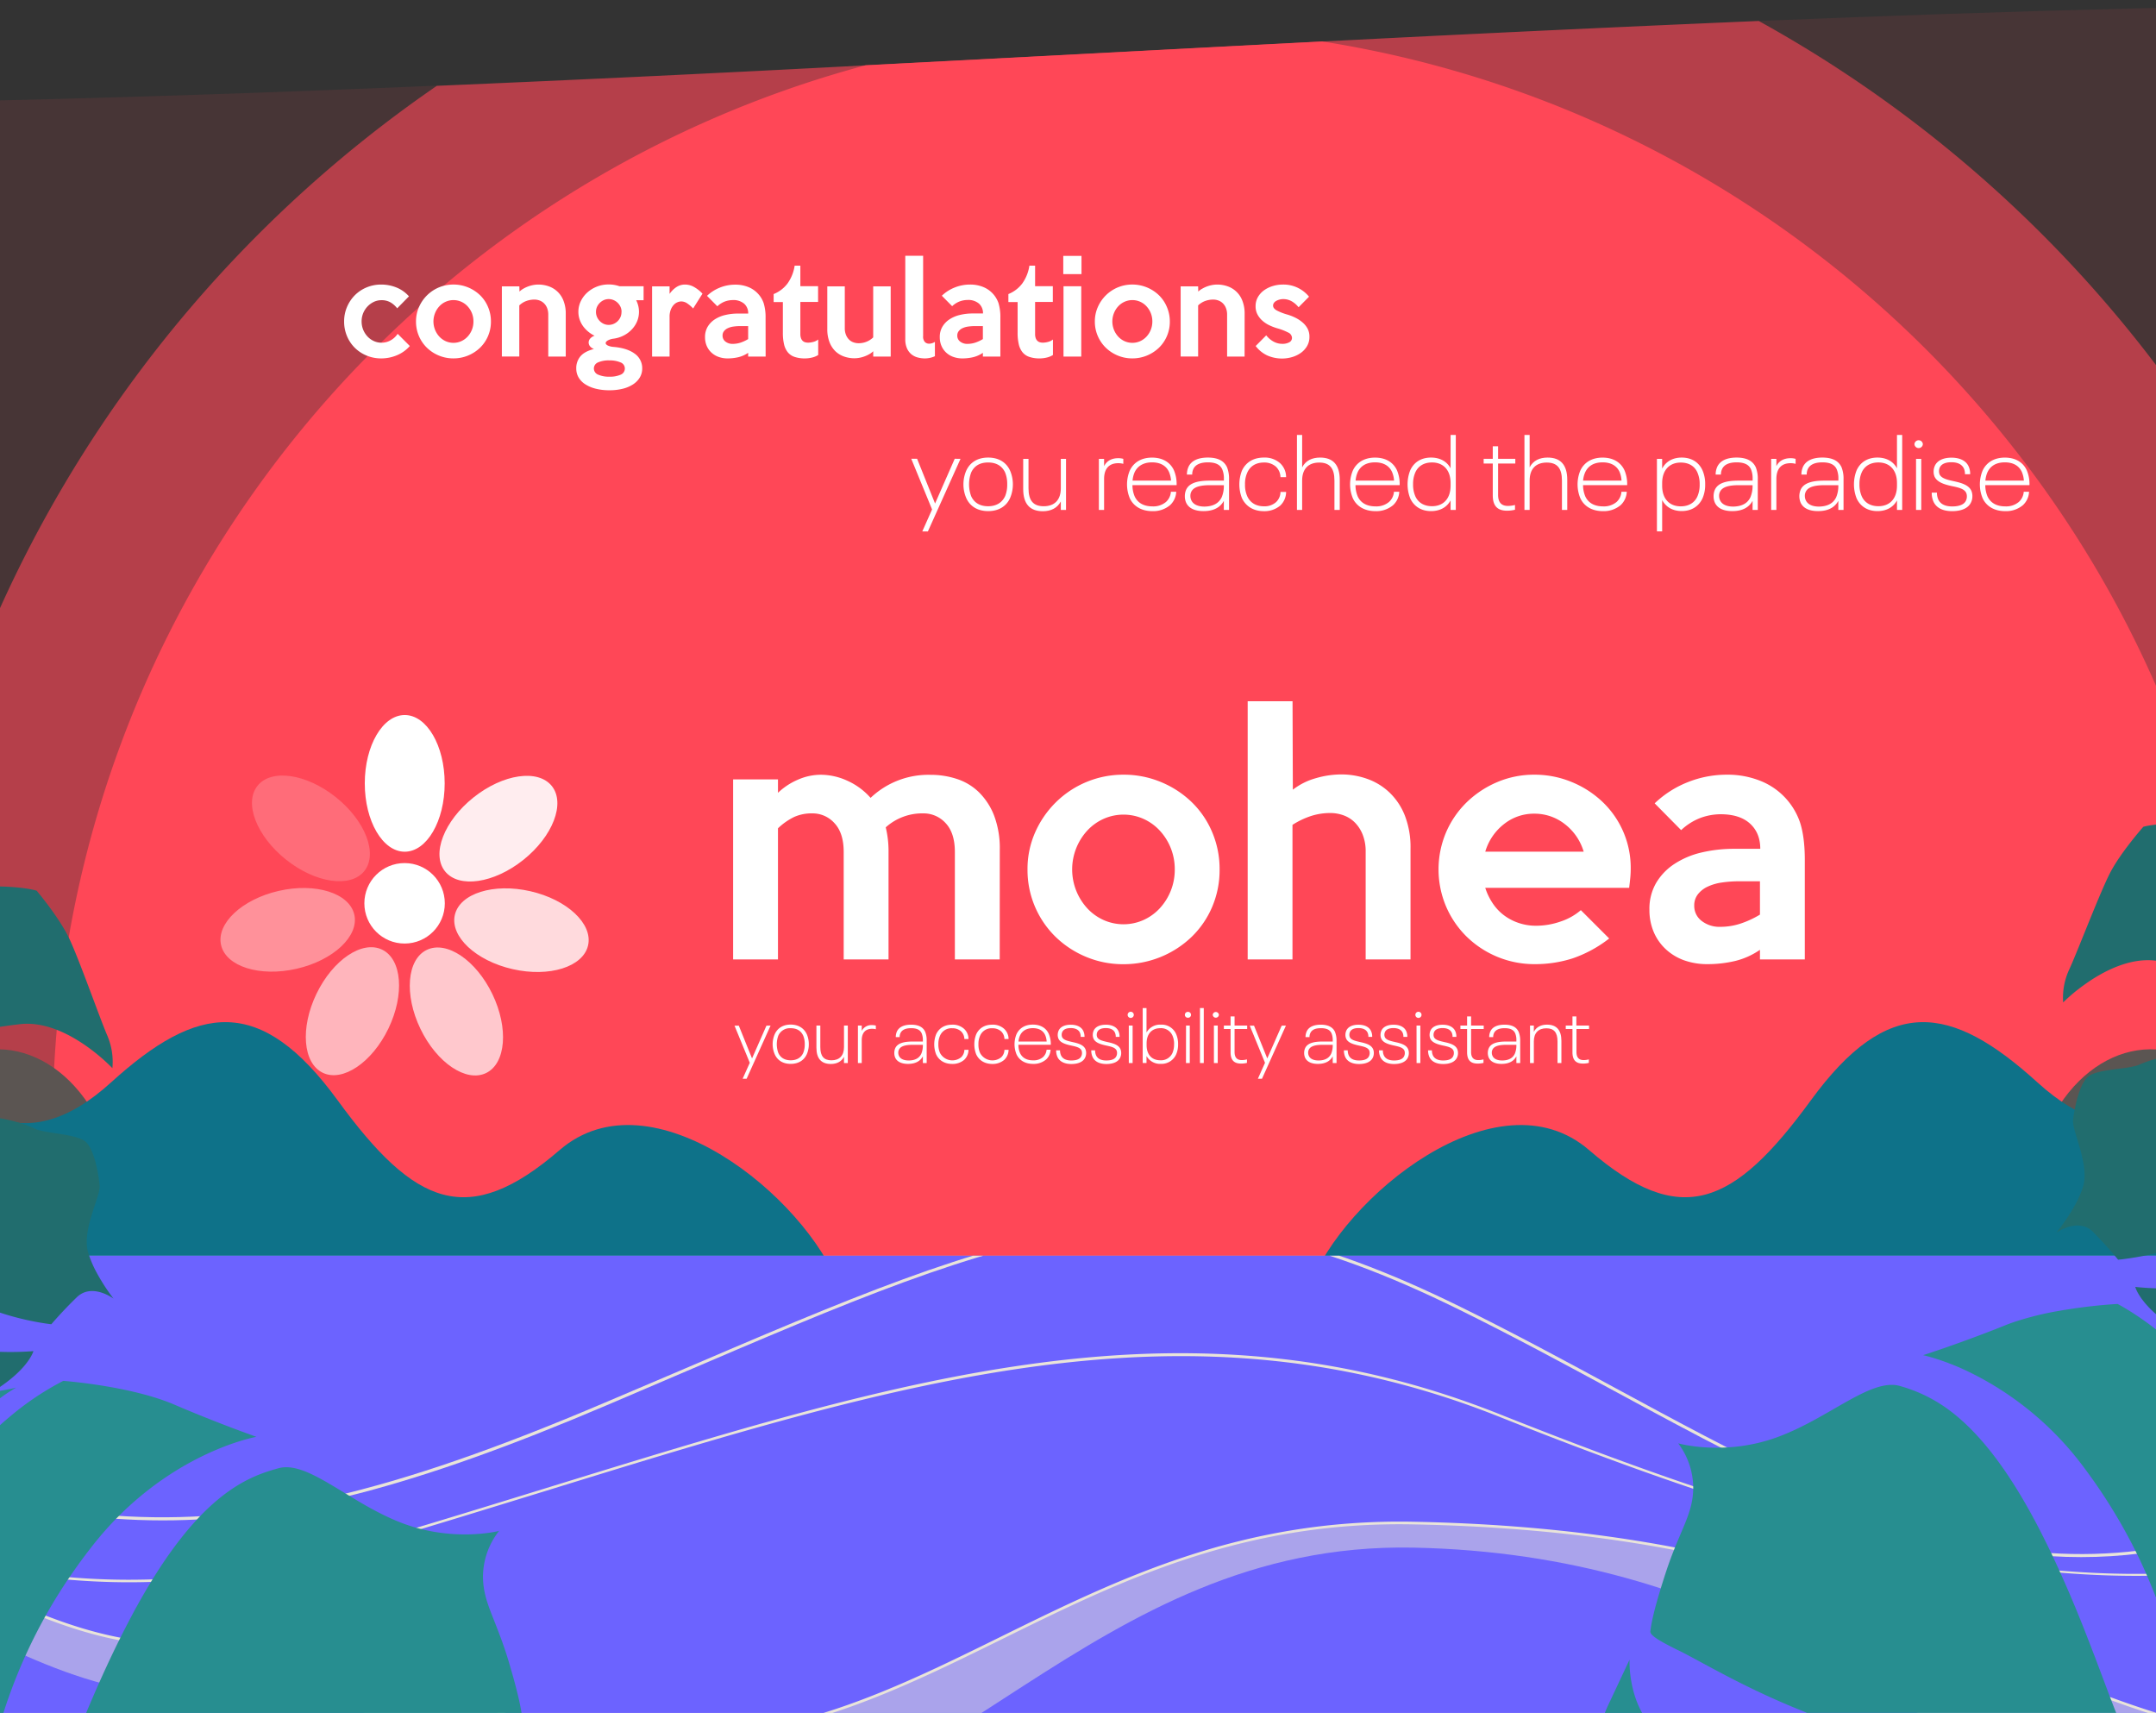 <svg xmlns="http://www.w3.org/2000/svg" xmlns:xlink="http://www.w3.org/1999/xlink" viewBox="0 0 1080 858"><rect x="0" y="0" width="1080" height="858" fill="#333333" stroke="none"/><defs><clipPath id="clip-path"><path d="M1795.48,27.16V857.91H-716.41V27.16h.1c4.64.5,9.3,1,13.94,1.44q4.62.48,9.24.93l3.11.31q9,.88,17.9,1.73h0l8.44.79c4.08.38,8.18.76,12.26,1.11q10.38.95,20.75,1.8,6.54.57,13,1.09,15.2,1.23,30.38,2.37c2.72.21,5.46.4,8.18.6q7.9.57,15.83,1.12l12.79.87q7.94.53,15.88,1l1.42.09c5.28.34,10.58.65,15.88,1q9.67.57,19.36,1.1,6.91.39,13.79.74c2.6.15,5.21.28,7.82.41q16.1.83,32.19,1.53c3.26.14,6.51.29,9.77.42,5.42.23,10.83.46,16.26.67.42,0,.83,0,1.25,0,5.22.19,10.44.39,15.67.57q7.35.29,14.72.51,18.35.62,36.68,1.1l9.6.25,6.77.16q15.87.39,31.75.66c5.28.11,10.56.19,15.84.28h.8c167.93,2.58,335.86-1.8,503.8-8.92q107.43-4.55,214.85-10.26c76.22-3.92,152.45-8,228.67-11.93Q771.65,15.15,881,10.51c125.71-5.16,251.43-8.69,377.14-8.8h0c.77,0,1.56,0,2.33,0q12.54,0,25.09,0h1l8.27,0h2.29q10.28,0,20.58.13l3.29,0,6.86.06,4.7,0c1.43,0,2.89,0,4.34,0,5.77.07,11.54.13,17.31.23q85.69,1.17,171.39,4.93l14.46.66q15.35.73,30.72,1.56,6.87.36,13.74.76,8.73.5,17.43,1l2.94.18c4.88.29,9.77.61,14.63.92l4.14.26Q1709.55,18.19,1795.48,27.16Z" style="fill:none"/></clipPath><clipPath id="clip-path-2"><path id="SVGID" d="M1517.18,628.94h-1884a91.65,91.65,0,0,0-91.65,91.66,91.65,91.65,0,0,0,91.65,91.66h208.07a54.22,54.22,0,0,1,54.22,54.21,54.22,54.22,0,0,1-54.22,54.21H-195.1a72.43,72.43,0,0,0-72.43,72.43,72.43,72.43,0,0,0,72.43,72.42H-26.49a39.6,39.6,0,0,1,39.6,39.6,39.6,39.6,0,0,1-39.6,39.61H-96.65A114.29,114.29,0,0,0-210.95,1259a114.3,114.3,0,0,0,114.3,114.3H201A54.32,54.32,0,1,0,201,1482h898.5a54.32,54.32,0,1,0,0-108.63H1336a114.3,114.3,0,0,0,0-228.59H908.22a39.61,39.61,0,1,1,0-79.21h442.46a72.43,72.43,0,0,0,0-144.85h-43.11a54.21,54.21,0,0,1,0-108.42h209.61a91.66,91.66,0,0,0,0-183.32Z" style="fill:none"/></clipPath></defs><g style="isolation:isolate"><g id="Calque_1" data-name="Calque 1"><path d="M1795.48,27.16V857.91H-716.31V27.17c4.64.5,9.3,1,13.94,1.44q4.62.48,9.24.93l3.11.31q9,.88,17.9,1.73h0l8.44.79c4.08.38,8.18.76,12.26,1.11q10.38.95,20.75,1.8,6.54.57,13,1.09,15.2,1.23,30.38,2.37c2.72.21,5.46.4,8.18.6q7.9.57,15.83,1.12l12.79.87q7.94.53,15.88,1l1.42.09c5.28.34,10.58.65,15.88,1q9.67.57,19.36,1.1,6.91.39,13.79.74c2.6.15,5.21.28,7.82.41q16.1.83,32.19,1.53c3.26.14,6.51.29,9.77.42,5.42.23,10.83.46,16.26.67.42,0,.83,0,1.25,0,5.22.19,10.44.39,15.67.57q7.35.29,14.72.51,18.35.62,36.68,1.1l9.6.25,6.77.16q15.87.39,31.75.66c5.28.11,10.56.19,15.84.28h.8c167.93,2.58,335.86-1.8,503.8-8.92q107.43-4.55,214.85-10.26c76.22-3.92,152.45-8,228.67-11.93Q771.65,15.15,881,10.51c125.71-5.16,251.43-8.69,377.14-8.8h0c.77,0,1.56,0,2.33,0q12.54,0,25.09,0h1l8.27,0h2.29q10.28,0,20.58.13l3.29,0,6.86.06,4.7,0c-.11-.69-.23-1.39-.37-2,0,0,1.69.69,4.71,2.09,5.77.07,11.54.13,17.31.23q85.69,1.17,171.39,4.93l14.46.66q15.35.73,30.72,1.56,6.87.36,13.74.76,8.73.5,17.43,1l2.94.18c4.88.29,9.77.61,14.63.92l4.14.26Q1709.55,18.19,1795.48,27.16Z" style="fill:#ff4757;opacity:0.1;isolation:isolate"/><path d="M1207.77,563.81q0,29.93-2.73,59.15-.27,3-.59,6-.79,7.95-1.82,15.82-2.24,17.55-5.45,34.8a626.66,626.66,0,0,1-61.91,178.35H17.05A626.66,626.66,0,0,1-44.86,679.56q-3.21-17.25-5.45-34.8-1-7.87-1.82-15.82-.32-3-.59-6-2.7-29.21-2.73-59.15,0-3.39,0-6.76h0q.25-24.15,2.29-47.82C-36.56,315.71,67.25,147.11,218.81,43q107.43-4.55,214.85-10.26c76.22-3.92,152.45-8,228.67-11.93Q771.65,15.15,881,10.51c162.78,89.83,281.66,249.43,316.37,438.48a631,631,0,0,1,10.28,102C1207.74,555.27,1207.77,559.53,1207.77,563.81Z" style="fill:#ff4757;opacity:0.6"/><path d="M1125.94,563.81a555.64,555.64,0,0,1-3.15,59.15c-.21,2-.43,4-.68,6q-.93,7.95-2.09,15.82-2.6,17.58-6.3,34.8a545.86,545.86,0,0,1-73,178.35H111.59a546.28,546.28,0,0,1-73-178.35q-3.7-17.22-6.29-34.8-1.18-7.87-2.09-15.82-.37-3-.68-6a550.42,550.42,0,0,1-3.16-59.15c0-1.16,0-2.33,0-3.49q.07-12.74.73-25.32h0C39.61,293.41,208,93.08,433.66,32.69c76.22-3.92,152.45-8,228.67-11.93,247.76,39,440.57,243.47,461.68,496.75q1.48,17.68,1.83,35.68C1125.9,556.72,1125.94,560.27,1125.94,563.81Z" style="fill:#ff4757"/><path d="M-716.41,441.88c0-.15,33,45.63,56-3.59s35.7-124,80.33-134.12,47.76,114.38,86.88,122.75,54.65-8.24,76.33-29.49,30.6,9.53,48.45,40.86,51.72,68.52,76.86,44.29,60.84-67.09,95.27-39.21,37.91,81.87,64,106.72,66.05,22.77,95.38-7.9,71.4-17.21,89.25,26,38.26,19.67,62.48,8.08S158.13,623,158.13,623H-716.41S-715.64,548.18-716.41,441.88Z" style="fill:#5b5552"/><path d="M-582.22,644.76S-433.58,372.15-390.78,366.1s81.39,81.77,110.43,122.45,60.45-.4,104-28.2,87-10.42,120.83,44.93S12.1,581.66,55.6,542.15s74.91-44,113.58,9S234.43,615.61,280.35,576s123.24,23.31,140.16,68.72Z" style="fill:#0e7289"/><path d="M1792.7,441.88c0-.15-33,45.63-56-3.59s-35.7-124-80.32-134.12-47.77,114.38-86.88,122.75-54.65-8.24-76.33-29.49-30.6,9.53-48.45,40.86-51.72,68.52-76.86,44.29-60.85-67.09-95.27-39.21-37.91,81.87-64,106.72-66,22.77-95.37-7.9-71.4-17.21-89.26,26-38.25,19.67-62.47,8.08S918.17,623,918.17,623H1792.7S1791.94,548.18,1792.7,441.88Z" style="fill:#5b5552"/><path d="M1658.52,644.76S1509.88,372.15,1467.08,366.1s-81.39,81.77-110.43,122.45-60.45-.4-104-28.2-87-10.42-120.83,44.93-67.67,76.38-111.17,36.87-74.92-44-113.58,9S841.87,615.61,796,576,672.7,599.35,655.79,644.76Z" style="fill:#0e7289"/><path d="M1593.64,771.16v.05c0,1.09,0,2.17-.07,3.26a91.37,91.37,0,0,1-3.16,20.93,91.4,91.4,0,0,1-16.65,32.81,91.78,91.78,0,0,1-42,29.7H-411.87a91.62,91.62,0,0,1-33.83-20.73,91.35,91.35,0,0,1-28-66,91.21,91.21,0,0,1,15.2-50.56,91.34,91.34,0,0,1,9.33-11.84,91.42,91.42,0,0,1,67.13-29.25H1502a91.58,91.58,0,0,1,91.66,91.6Z" style="fill:#4b7cab;opacity:0.2;mix-blend-mode:multiply"/><path d="M1608.84,720.6a91.4,91.4,0,0,1-15.2,50.56c-.33.5-.66,1-1,1.48a92.4,92.4,0,0,1-24.2,24h0q-2.85,1.9-5.84,3.62c-1.78,1-3.61,2-5.47,2.88a91.22,91.22,0,0,1-39.94,9.14H1307.57a54.2,54.2,0,0,0-53.52,45.66H-105.26a54.2,54.2,0,0,0-53.53-45.66H-366.86a91.52,91.52,0,0,1-22.29-2.73,91.17,91.17,0,0,1-33.38-16.11,91.46,91.46,0,0,1-36-72.76v0c0-1.21,0-2.4.08-3.59a91.74,91.74,0,0,1,1.91-15.5c.35-1.62.73-3.25,1.18-4.84.19-.76.4-1.51.64-2.25a90.61,90.61,0,0,1,7.14-17.3A92.27,92.27,0,0,1-437.34,662a91.86,91.86,0,0,1,19-17.24,89.19,89.19,0,0,1,12-6.91,91.21,91.21,0,0,1,39.47-8.91h1884a91.59,91.59,0,0,1,91.66,91.66Z" style="fill:#9bccee"/><g style="clip-path:url(#clip-path)"><g style="clip-path:url(#clip-path-2)"><path d="M1602.18,945.34C1473,979.16,1407.53,896.16,1275,906.94s-174.51-1.56-250-32.3-156.06-72.25-317.15-75.32-236.6,106.06-367.48,107.6S217.81,847,110.42,859.27-55.71,777.8-240.29,740.91s-322.18,58.41-322.18,58.41v313.57s70.39-126.14,196.25-103.08,154.46,52.35,233.32,30.83,172.84,21.52,243.32,64.56,167.24,123.88,273,79.31S639,1055.39,811.83,1104.57s139.27,88.24,238.28,66.73,122.5,52.14,218.14,46,115.79,63,214.79,76.86,216.46-70.59,303.72-169V815.43C1765.47,840.94,1709.11,917.36,1602.18,945.34Z" style="fill:#e9e4d9;opacity:0.5"/><path d="M1602.18,908.85C1473,942.67,1407.53,859.66,1275,870.45s-174.51-1.56-250-32.3S868.88,765.9,707.79,762.83,471.19,868.89,340.31,870.42s-122.5-59.94-229.89-47.65S-55.71,741.31-240.29,704.42s-322.18,58.41-322.18,58.41V1076.4s97.33-99.92,223.18-76.86,127.53,26.13,206.39,4.62,172.84,21.51,243.32,64.55S290,1170.16,395.68,1125.58s241.64-81.46,414.47-32.28,141,63,240,41.5,122.5,73.79,218.14,67.64,99,9.22,198,23,233.24-38.42,320.5-136.8V778.94C1765.47,804.45,1709.11,880.87,1602.18,908.85Z" style="fill:#6c63ff"/><path d="M1786,779.9V938.46c-87.26,98.38-221.5,150.64-320.51,136.81s-102.35-29.21-198-23.06-119.14-89.15-218.14-67.63-67.13,7.68-240-41.5-308.76-12.3-414.47,32.28S180.1,961.52,109.62,918.48-54.82,832.4-133.69,853.92s-80.54,18.45-206.4-4.61c-119.31-21.85-213,66.79-222.38,76.06v151s97.33-99.92,223.18-76.86,127.53,26.13,206.39,4.62,172.84,21.51,243.32,64.55S290,1170.16,395.68,1125.58s241.64-81.46,414.47-32.28,141,63,240,41.5,122.5,73.79,218.14,67.64,99,9.22,198,23,233.24-38.42,320.5-136.8V778.94Z" style="fill:#6c63ff"/><path d="M-562.47,788.19s114.11-113,298.69-76.09S3,860.43,110.42,848.13s99,70.41,229.89,68.87,206.39-145,367.48-141.88,241.64,86.08,317.15,116.82,115.78-3,248.35-13.83,201.36,104.52,330.56,70.71,182.91-153,182.91-153V631.4H-562.47Z" style="fill:#e9e4d9;opacity:0.5"/><path d="M-562.47,762.83s137.6-95.3,322.18-58.41S3,835.07,110.42,822.77s99,49.19,229.89,47.65S546.7,759.75,707.79,762.83s241.64,44.57,317.15,75.32,117.46,43.09,250,32.3,198,72.22,327.22,38.4,184.58-138.34,184.58-138.34V606H-562.47Z" style="fill:#6c63ff"/><path d="M1540.7,917.69c-41.35,0-76.94-11.18-113.94-22.8-44.92-14.11-91.37-28.69-151.74-23.79-130.12,10.6-172-.46-250.33-32.35-8.07-3.28-16-6.63-24.48-10.16-69.69-29.23-148.68-62.36-292.43-65.11C622,761.82,560.91,791.9,501.87,821c-51.62,25.4-100.37,49.4-161.56,50.12-65.78.78-96.88-14.54-124.31-28.06-28-13.79-52.17-25.71-105.51-19.6a169.06,169.06,0,0,1-19.2,1.11c-46.82,0-85.59-20.12-133.19-44.81q-7.82-4.07-16-8.26l.51-1.2c80.45,27,154.39,27.81,239.75,2.7,31.71-9.33,62-18.67,91.28-27.71,92.12-28.41,171.67-53,248.77-62.92,84.38-10.9,157.22-2.61,229.22,26.09C936,781.9,1077.12,816.32,1211,760.92c19.92-8.25,36.63-15.74,51.38-22.34,83.8-37.56,98.9-44.33,237.77,22.35,110.79,53.21,215.12,51.39,286.25-5l1.06-.84v15.56l-.07.15c-.14.26-14.24,26.56-43.95,56.64-27.43,27.76-74.16,64.52-141.05,82A241.26,241.26,0,0,1,1540.7,917.69Zm-241.89-48.87c49.32,0,89.4,12.59,128.34,24.82,53.9,16.93,104.8,32.91,174.86,14.58l.17.63-.17-.63c66.6-17.43,113.14-54,140.45-81.68,28.45-28.8,42.49-54.08,43.64-56.19V757.81c-36.71,28.69-82.1,43.07-132.55,43.07-47.8,0-100.15-12.9-154-38.77-64.47-31-105.68-48.12-138.8-50.21-31.32-2-56.36,9.26-97.88,27.87-14.75,6.61-31.47,14.1-51.41,22.36-63.44,26.26-133,33.36-212.62,21.72-67.14-9.81-143.52-32.7-247.65-74.21-156-62.19-297.72-18.48-477.13,36.86-29.28,9-59.57,18.38-91.29,27.71C99.87,798.6,27.7,798.59-50.06,774l8.76,4.54c53.75,27.89,96.2,49.93,151.64,43.57C164.06,816,188.4,828,216.58,841.85c27.29,13.45,58.25,28.7,123.72,27.92,60.88-.72,109.51-24.65,161-50,59.18-29.13,120.38-59.24,206.52-57.61,144,2.75,223.11,35.93,292.91,65.21,8.43,3.54,16.4,6.88,24.46,10.16,78.13,31.81,119.91,42.83,249.73,32.26C1283.12,869.13,1291.08,868.82,1298.81,868.82Z" style="fill:#e9e4d9"/><path d="M1786.76,724.27c-23.82,20.73-54,35.4-87.86,42.33-60.14,12.32-128.12.59-202.05-34.86-82-39.34-122.18-56.43-162.12-55-40.84,1.45-79.68,22-157,63l-10.54,5.57c-134.24,71-237.75,15-357.61-49.88-25-13.54-50.89-27.54-77.86-40.82-72.68-35.79-126.56-47.09-186-39-58,7.89-121,34.88-208.25,72.24Q320.9,694.87,303,702.5C195.68,748.18,126.75,764,57.2,759.07c-75.31-5.38-155.51-36.2-268.59-87.62-120.65-54.86-214.76-63-272.47-60.22-35.74,1.74-62.31,7.79-78.61,12.7v1.62c16.14-4.9,42.78-11,78.82-12.79,104.16-5,205.13,29.88,271.52,60.07,113.25,51.5,193.61,82.37,269.2,87.77,8.15.58,16.27.88,24.46.88,62.05,0,127.12-17.13,222.21-57.59q17.89-7.6,34.43-14.71c87.1-37.3,150-64.25,207.79-72.11,59-8,112.59,3.21,184.93,38.84,26.93,13.26,52.79,27.25,77.8,40.78,80.53,43.58,153.7,83.18,233.81,83.18,39.56,0,80.83-9.67,125.49-33.29l10.54-5.57c152.81-80.89,158.78-84,317.54-7.91,74.29,35.63,142.65,47.4,203.2,35,33.63-6.89,63.64-21.32,87.49-41.72Z" style="fill:#e9e4d9"/></g></g><path d="M-229.85,250.44A78.07,78.07,0,0,0-261.31,249h-.1v97.39a2.29,2.29,0,0,1,.1-.23c.1-.27.22-.54.35-.82,2.67-5.55,8.31-9.33,17.61-13.27,7.47-3.17,6-8.55,9.29-22.52a120.13,120.13,0,0,1,3.49-11.88c8.09-23.08,45-31.75,45-31.75S-192.81,259.82-229.85,250.44ZM52.83,644.76c-1.3-2-2.76-4.34-4.16-6.91a54.6,54.6,0,0,1-4.54-10.6,17.24,17.24,0,0,1-.66-4.29c-.44-10.83,6.85-24.39,6.45-29-.43-5.2-2.43-17.42-6.66-21.79s-20.77-4.39-25.68-6.82-23.27-9.61-52.77-5.55c-14,1.92-30.83,3.18-44.69,1.65-15.37-1.7-27.1-6.81-27.25-18.23-.27-18.12,30.83-21.23,51.25-22,4-.15,7.66-.21,10.54-.27,17.41-.38,32.1-5.31,55.35-8S56.3,535,56.3,535a33.6,33.6,0,0,0-2.75-16.81c-3.94-9.29-14-38-19-48.42s-16.19-23.66-16.19-23.66-6.81-2.38-24.8-2.16c-5.43.06-11.87.36-19.44,1C-58.61,448-93.95,454.3-119.58,472s-66.77,38.51-70.13,19.34,6.87-27.83,58-40.16,98-16.75,106.61-16.62c7.08.1,19.54,1.61,23.71,2.13l1.4.18s-.12-.65-.33-1.73c-.36-1.87-1-5.05-1.78-8.38a65.25,65.25,0,0,0-3.36-11.24c-2.5-5.19-13.91-17.83-19.32-29.1s-23-26.78-23-26.78-12.68-2.81-31.22.66c-2.73.5-5.6,1.15-8.57,2-23.09,6.31-32.84,11.53-40.63,15.27s-14.76,9.23-26.43,13.77c-6.76,2.63-26.22,17.46-43.78,30.59-12.76,9.58-24.53,18.27-29.64,20.72-12.13,5.83-18.41,9.39-9.29-10.46,4.84-10.55,28.59-32.15,54.83-53.05,10.18-8.11,20.74-16.12,30.71-23.34,1.89-1.36,3.76-2.71,5.61-4,10.54-7.48,20.18-13.88,27.69-18.33a75.12,75.12,0,0,1,24-9.51c19.22-3.67,30.42,4.12,30.42,4.12s-3.94-9.3-20.85-26.75-22.15-12.81-29.16-17-14-1.73-31.95-10.91c-12.37-6.32-22-.76-29.16,5.52-3.27,2.85-6.05,5.86-8.36,8-7.41,6.75-5.29,8.93-13.28,11.18-4.7,1.32-9.15,5.47-15.83,14.55-4.67,6.32-10.43,15-18.11,26.82a401.78,401.78,0,0,1-30.53,40.27s-.07.06-.1.1v79.82l.1.08a0,0,0,0,1,0,0c3.91,3.06,4.39,9.64.12,21.06,0,.11-.08.23-.13.34l-.1.25v54.77l.1,0,.24.14c3.41,2,11.22,7.57,11.7,17.47.62,12.69-2.42,24.69-6.85,26.24a5.21,5.21,0,0,1-4.92-.81.66.66,0,0,1-.17-.12l-.1-.06V728.2l.1.17a62.09,62.09,0,0,1,3.38,6.84c5,12.53,15.86,30.74,24,32.17s10.91,3.82,23.35,5.3c10.57,1.25,20.89-1.22,34.92-6,2.46-.85,5-1.78,7.76-2.76,5.74-2.09,10.88-3.88,15.22-5.36,9.37-3.19,15-4.91,15-4.91s-4-1.84-10-4.93c-5.14-2.67-11.75-6.28-18.45-10.44-2.76-1.71-5.55-3.52-8.24-5.39-13.29-9.22-18.11-18.16-23.45-30.7-1.41-3.31-2.85-6.89-4.5-10.77C-209.56,674.1-231,647.56-244.31,623c-1-1.91-2-3.81-2.95-5.69-12.89-26.11,4.18-37.41,11-31.41,3.69,3.24,9.38,20.45,14.68,37.1,4.49,14.16,8.68,27.91,11.07,32.39,5.22,9.75,9.33,22.71,18.42,31.66,3.14,3.09,7.71,7.8,12.62,13,7.32,7.7,15.43,16.53,21,22.87,1.57,1.77,2.93,3.36,4,4.67A91.79,91.79,0,0,0-142.2,739c6.61,5.35,12.79,9.55,12.79,9.55s12.69-1.31,33-10,48.81-16,48.81-16L-55,719.2c-7.47-3.34-14-13.53-14-13.53l25.65,9s23.14-7.84,39.07-17.34c1-.59,2-1.19,2.9-1.79l1.69-1.11c14.32-9.79,16.44-17.73,16.44-17.73s-3.73.35-9.3.43c-10,.15-25.94-.6-37-5.87-17.27-8.22-22-11.31-24.45-16.5a46.63,46.63,0,0,0-6.43-10,44.71,44.71,0,0,0-6-5.88c-5.44-4.45-13.84-11.62-7.87-15.92a12,12,0,0,1,3.19-1.56c3.65-1.24,8.22-.49,13.31,1.56,10.12,4,22.33,13.2,33.66,21.8.83.64,1.67,1.26,2.5,1.89,11.9,9,29.3,13.44,39.36,15.35,4.86.91,8,1.25,8,1.25s5.12-6.12,12.75-13.52c7.47-7.25,18,.38,18.46.7C56.7,650.2,55,648,52.83,644.76Zm-211-105.44s3.14-11.76,19.28-17.79,34.92-9,37.11-6.88-.74,6-7.09,14.66-20.95,19.75-36.66,20.09S-158,540-158.17,539.32Zm-29.57,27.06c4.57,9.78,3.33,22.79.17,23.44s-10.33-5.57-14.87-16.51-6.11-22,.48-19.71A25.45,25.45,0,0,1-187.74,566.38Zm-42.45-50.12c-11.29.53-10.57-7.64-10.57-7.64,3.54-18.45,29.46-28.46,32.31-28.82s8.82-1.78,8,7.86S-218.89,515.71-230.19,516.26Zm111.91,137.21c9,14.45,22.33,29.66,25.41,34.82.36.62.66,1.16.9,1.63,1.7,3.46,0,3.15-2.25,2.19a13.16,13.16,0,0,1-2.93-2.74c-5.41-6-16.29-20.32-23.73-29.6-9.37-11.65-21-13.54-34.12-28.31-2.54-2.85-5-5.69-7.26-8.5-9.5-11.72-15.74-22.66-11-29.49,0,0,5.11-13.41,21,4.23,6.92,7.69,12.56,16.53,17.49,25.26,3.52,6.25,6.67,12.44,9.63,18.12.67,1.25,1.32,2.49,2,3.68C-121.55,647.91-119.92,650.84-118.28,653.47Z" style="fill:#216d6e"/><path d="M254.8,832.11c-2.47-8.29-5-14.56-7.05-19.86-3.42-8.6-5.86-14.71-5.81-23A37.31,37.31,0,0,1,250,766.76s-23.14,6-49.31-4.21-46.55-31.29-61.29-27.16-39.56,12.39-70.75,68.94c-1,1.74-1.9,3.46-2.81,5.19-9,16.88-16.4,33.44-22.68,48.39H261.25C260.69,854.24,259.25,847,254.8,832.11ZM87.45,703.55c-22.06-9.49-55.76-11.95-55.76-11.95A142.17,142.17,0,0,0,5.81,708.81c-3,2.46-6.12,5.19-9.25,8.2a146.75,146.75,0,0,0-14.85,16.51C-40.18,762-51.14,792.3-62.44,843.3c-1,4.62-2,9.52-3,14.61H1.71c2.1-6.55,4.58-13.49,7.59-20.73a261.76,261.76,0,0,1,23.17-43.77c4.16-6.31,8.75-12.73,13.83-19.2,36.61-46.65,82.16-54.58,82.16-54.58S109.49,713,87.45,703.55ZM-179.46,700c-7.88.78-13.35,1.36-18.29,2.12,5.34,12.54,10.16,21.48,23.45,30.7,2.69,1.87,5.48,3.68,8.24,5.39a170.22,170.22,0,0,1,7.59-15.34C-164,716.55-172.14,707.72-179.46,700Zm0,0c-7.88.78-13.35,1.36-18.29,2.12,5.34,12.54,10.16,21.48,23.45,30.7,2.69,1.87,5.48,3.68,8.24,5.39a170.22,170.22,0,0,1,7.59-15.34C-164,716.55-172.14,707.72-179.46,700Zm0,0c-7.88.78-13.35,1.36-18.29,2.12,5.34,12.54,10.16,21.48,23.45,30.7,2.69,1.87,5.48,3.68,8.24,5.39a170.22,170.22,0,0,1,7.59-15.34C-164,716.55-172.14,707.72-179.46,700Zm0,0c-7.88.78-13.35,1.36-18.29,2.12,5.34,12.54,10.16,21.48,23.45,30.7,2.69,1.87,5.48,3.68,8.24,5.39a170.22,170.22,0,0,1,7.59-15.34C-164,716.55-172.14,707.72-179.46,700Zm0,0c-7.88.78-13.35,1.36-18.29,2.12,5.34,12.54,10.16,21.48,23.45,30.7,2.69,1.87,5.48,3.68,8.24,5.39a170.22,170.22,0,0,1,7.59-15.34C-164,716.55-172.14,707.72-179.46,700Zm0,0c-7.88.78-13.35,1.36-18.29,2.12,5.34,12.54,10.16,21.48,23.45,30.7,2.69,1.87,5.48,3.68,8.24,5.39a170.22,170.22,0,0,1,7.59-15.34C-164,716.55-172.14,707.72-179.46,700Zm0,0c-7.88.78-13.35,1.36-18.29,2.12,5.34,12.54,10.16,21.48,23.45,30.7,2.69,1.87,5.48,3.68,8.24,5.39a170.22,170.22,0,0,1,7.59-15.34C-164,716.55-172.14,707.72-179.46,700Zm0,0c-7.88.78-13.35,1.36-18.29,2.12,5.34,12.54,10.16,21.48,23.45,30.7,2.69,1.87,5.48,3.68,8.24,5.39a170.22,170.22,0,0,1,7.59-15.34C-164,716.55-172.14,707.72-179.46,700Zm0,0c-7.88.78-13.35,1.36-18.29,2.12,5.34,12.54,10.16,21.48,23.45,30.7,2.69,1.87,5.48,3.68,8.24,5.39a170.22,170.22,0,0,1,7.59-15.34C-164,716.55-172.14,707.72-179.46,700Zm0,0c-7.88.78-13.35,1.36-18.29,2.12,5.34,12.54,10.16,21.48,23.45,30.7,2.69,1.87,5.48,3.68,8.24,5.39a170.22,170.22,0,0,1,7.59-15.34C-164,716.55-172.14,707.72-179.46,700Zm0,0c-7.88.78-13.35,1.36-18.29,2.12,5.34,12.54,10.16,21.48,23.45,30.7,2.69,1.87,5.48,3.68,8.24,5.39a170.22,170.22,0,0,1,7.59-15.34C-164,716.55-172.14,707.72-179.46,700ZM-.35,696.67c-1.22.22-2.54.43-3.95.65-13.15,2-34.37,4.14-51.86.32-13.35-2.91-25.61-6.3-35.81-7.72-1.79-.25-3.52-.44-5.18-.55-8.44-.59-15.1.72-19.33,5.65-9.79,11.42-10.71,18.89-24.68,42.26-.34.57-.68,1.15-1,1.74-1.77,3-3.59,6.25-5.41,9.65q-2.55,4.7-5.07,9.84c-10.62,21.64-20.68,49-24.33,79.35-.72,6-1.41,12.75-2.07,20h96.87c10.9-20.18,20.87-39,24.08-53.93,6.39-29.6,30.79-68.48,40.47-84.56A68.2,68.2,0,0,1-1.53,701.51,70.5,70.5,0,0,1,8.12,695C7.75,695.1,4.59,695.82-.35,696.67ZM-179.46,700c-7.88.78-13.35,1.36-18.29,2.12,5.34,12.54,10.16,21.48,23.45,30.7,2.69,1.87,5.48,3.68,8.24,5.39a170.22,170.22,0,0,1,7.59-15.34C-164,716.55-172.14,707.72-179.46,700Zm0,0c-7.88.78-13.35,1.36-18.29,2.12,5.34,12.54,10.16,21.48,23.45,30.7,2.69,1.87,5.48,3.68,8.24,5.39a170.22,170.22,0,0,1,7.59-15.34C-164,716.55-172.14,707.72-179.46,700Zm0,0c-7.88.78-13.35,1.36-18.29,2.12,5.34,12.54,10.16,21.48,23.45,30.7,2.69,1.87,5.48,3.68,8.24,5.39a170.22,170.22,0,0,1,7.59-15.34C-164,716.55-172.14,707.72-179.46,700Zm0,0c-7.88.78-13.35,1.36-18.29,2.12,5.34,12.54,10.16,21.48,23.45,30.7,2.69,1.87,5.48,3.68,8.24,5.39a170.22,170.22,0,0,1,7.59-15.34C-164,716.55-172.14,707.72-179.46,700Zm0,0c-7.88.78-13.35,1.36-18.29,2.12,5.34,12.54,10.16,21.48,23.45,30.7,2.69,1.87,5.48,3.68,8.24,5.39a170.22,170.22,0,0,1,7.59-15.34C-164,716.55-172.14,707.72-179.46,700Zm0,0c-7.88.78-13.35,1.36-18.29,2.12,5.34,12.54,10.16,21.48,23.45,30.7,2.69,1.87,5.48,3.68,8.24,5.39a170.22,170.22,0,0,1,7.59-15.34C-164,716.55-172.14,707.72-179.46,700Zm0,0c-7.88.78-13.35,1.36-18.29,2.12,5.34,12.54,10.16,21.48,23.45,30.7,2.69,1.87,5.48,3.68,8.24,5.39a170.22,170.22,0,0,1,7.59-15.34C-164,716.55-172.14,707.72-179.46,700Zm0,0c-7.88.78-13.35,1.36-18.29,2.12,5.34,12.54,10.16,21.48,23.45,30.7,2.69,1.87,5.48,3.68,8.24,5.39a170.22,170.22,0,0,1,7.59-15.34C-164,716.55-172.14,707.72-179.46,700Zm0,0c-7.88.78-13.35,1.36-18.29,2.12,5.34,12.54,10.16,21.48,23.45,30.7,2.69,1.87,5.48,3.68,8.24,5.39a170.22,170.22,0,0,1,7.59-15.34C-164,716.55-172.14,707.72-179.46,700Zm0,0c-7.88.78-13.35,1.36-18.29,2.12,5.34,12.54,10.16,21.48,23.45,30.7,2.69,1.87,5.48,3.68,8.24,5.39a170.22,170.22,0,0,1,7.59-15.34C-164,716.55-172.14,707.72-179.46,700Zm0,0c-7.88.78-13.35,1.36-18.29,2.12,5.34,12.54,10.16,21.48,23.45,30.7,2.69,1.87,5.48,3.68,8.24,5.39a170.22,170.22,0,0,1,7.59-15.34C-164,716.55-172.14,707.72-179.46,700Zm5.49-.57c-1.95.2-3.78.38-5.49.57-7.88.78-13.35,1.36-18.29,2.12a117.72,117.72,0,0,0-12.16,2.51c-10.49,2.68-40.13.26-51.4,11.94l-.1.09V857.91h72.06c4.82-21.69,8.59-42.6,9.36-61.66a148.58,148.58,0,0,1,4.33-29.62,178.66,178.66,0,0,1,9.6-28.4,170.22,170.22,0,0,1,7.59-15.34,96.66,96.66,0,0,1,10.91-16c10.35-11.73,14.56-13.23,15.29-13.43C-133.9,693.72-156.25,697.65-174,699.45Z" style="fill:#278e90"/><path d="M1269.26,249.78c-6.79-5.64-15.62-9.86-27-4.41-18.2,8.73-25.08,6.12-32.2,10.12a23,23,0,0,1-7.14,2.25h0c-4.88,1-11,2.8-22.41,14C1163.2,288.79,1159,298,1159,298s21.18-14,54.29,6.73c6.77,4.22,15.26,10.13,24.56,17,5.77,4.26,11.85,8.91,18,13.76,4.82,3.81,9.72,7.73,14.56,11.71V250.82C1270.08,250.47,1269.68,250.12,1269.26,249.78Zm-9.92,455.64c-.44.29-.87.58-1.32.86-6.12,3.94-12.54,7.54-18.24,10.51-9.9,5.18-17.58,8.49-17.58,8.49s10.11,3.35,25.7,9.35l4.29,1.67c5.79,2.27,11,4.22,15.75,5.79.86.28,1.7.55,2.54.8v-46.6A63.17,63.17,0,0,1,1259.34,705.42Zm11.14-38.92V471.71a23.37,23.37,0,0,1-3-.17,60.35,60.35,0,0,1-15.43-4.42c-4.11-1.69-8.44-3.77-12.81-6.09-4.67-2.47-9.38-5.23-14-8.08-2.37-1.48-4.7-3-6.95-4.5-.56-.38-1.11-.77-1.67-1.14h0c-2-1.35-3.89-2.7-5.71-4-25.18-18.27-60.35-25.47-93-29.21s-44.26,0-44.26,0-11.51,13-16.75,23.28c-4.79,9.37-14.19,33.88-19,45.09-.47,1.09-.89,2.05-1.26,2.86a33.57,33.57,0,0,0-3.15,16.73,89.29,89.29,0,0,1,11-9.13c9-6.43,22.51-13.57,35.81-11.73,23.18,3.22,37.74,8.52,55.14,9.32,3.77.17,8.83.37,14.43.79,20.22,1.53,47.47,6,46.8,23-.71,18.3-30.8,19.67-57.84,16.77-5-.54-9.89-1.22-14.48-2-16.58-2.7-29.7-1.74-38.87,0a62.18,62.18,0,0,0-14,4.21,11.76,11.76,0,0,1-1.8.61,64.32,64.32,0,0,1-7.71,1.29c-6.38.82-13.66,1.68-16.33,4.31-4.35,4.26-6.64,16.42-7.2,21.6a7.89,7.89,0,0,0,.11,1.93c1,6.66,8,21.45,4.86,31.46-3.45,10.87-12.87,22.32-13.3,22.86.44-.32,11.18-7.68,18.47-.25,2,2.08,3.9,4.05,5.51,5.82,4.3,4.71,6.92,8,6.92,8s17.54-1.48,33.82-8a65.83,65.83,0,0,0,13.93-7.43l5.95-4.28c.5-.37,1-.72,1.5-1.07,14.88-10.6,30.5-20.8,40.5-19.23a10.47,10.47,0,0,1,2.12.55c6.27,2.3,6,5.86,3.4,9.4-2.09,2.88-5.69,5.76-8.5,7.94a45.67,45.67,0,0,0-12,14.12c-.29.48-.54,1-.78,1.45-1.57,3.06-3.89,5.35-9.19,8.35-1.14.64-2.41,1.31-3.83,2-3.11,1.57-7,3.36-11.84,5.52-5.46,2.43-12,3.76-18.49,4.45a142.47,142.47,0,0,1-26.61,0l-1.34-.15,0,.15c.36,1.16,3.21,9.27,17.63,19.14a137.21,137.21,0,0,0,15.45,8.87A282.4,282.4,0,0,0,1128.9,684l25.86-8.35s-6.76,10-14.31,13.19L1132.9,692s28.3,8,48.4,17.21,32.79,10.82,32.79,10.82a199.74,199.74,0,0,0,19.7-14.68,61.36,61.36,0,0,0,5.84-5.72c2.38-2.73,6-6.68,10.24-11.09,2.75-2.88,5.72-6,8.73-9,2.65-2.73,5.34-5.46,7.9-8l4-4,.93-.91Zm-8.78-100.44c4.22,6.4-1,16.06-9.46,26.52-2.93,3.61-6.25,7.33-9.72,11-.93,1-1.86,1.94-2.77,2.81-8.44,8.13-16.12,11.69-23,16.54a45.8,45.8,0,0,0-9,8.11c-5.68,6.73-13.31,16.17-19.13,23-1.8,2.11-3.43,3.95-4.77,5.4a16.2,16.2,0,0,1-3.55,3.27c-2.56,1-4.43,1.25-1.24-3.84a50.92,50.92,0,0,1,3.1-4.18.53.53,0,0,1,.12-.15c5.48-6.9,15.63-18.58,23-29.86.38-.57.75-1.15,1.13-1.75,7.39-11.8,15.24-29,26.48-43.87a106.36,106.36,0,0,1,7.79-9.31,41,41,0,0,1,7-6.14C1258.35,556.55,1261.7,566.06,1261.7,566.06Zm-69.52-80.53c1.92-1.8,16.23.53,30.44,5.39,2.17.73,4.34,1.53,6.48,2.38,9.05,3.65,13.89,9,16.4,13a20,20,0,0,1,2.45,5.27c-.13.46,1.32,5.49-3.32,8.16-1.94,1.12-5,1.82-9.57,1.61a38.55,38.55,0,0,1-10.77-2.12,54.31,54.31,0,0,1-25.39-18.85C1192.75,491.52,1189.94,487.59,1192.18,485.53ZM1248,363.46c-11.55-4.82-18.38-10.48-26.09-14.41s-17.31-9.4-40.24-16.27a105.68,105.68,0,0,0-17-3.59h0c-13.77-1.74-22.73,0-22.73,0s-18,15.1-23.65,26.22-17.4,23.47-20,28.61-6,21.22-6,21.22,16.56-1.79,25.15-1.71c7.42.06,43.27,4.24,85.6,14.09,6.73,1.57,13.62,3.28,20.58,5.14,18.8,5,32,9.4,41,13.9a59.57,59.57,0,0,1,5.81,3.3V379C1260.59,371.35,1252.07,365.15,1248,363.46Z" style="fill:#216d6e"/><path d="M1270.48,666.5c-1.35-.17-2.78-.34-4.28-.54a2.52,2.52,0,0,1-.37-.05c-5.34-.67-11.08-1.56-16.52-2.47-12.53-2.07-23.52-4.29-24.65-4.52.71.2,4.88,1.82,14.94,13.79a95.65,95.65,0,0,1,10.27,15.85,169,169,0,0,1,8.15,17.72,175,175,0,0,1,9.92,35.81,144.1,144.1,0,0,1,1.91,20.8q.09,6.38.63,13V667.53l.93-.91Zm-4.63,137.9a219,219,0,0,0-3.72-24.2c-.31-1.54-.65-3.06-1-4.58a259.06,259.06,0,0,0-13.22-41c-2.63-6.35-5.38-12.32-8.12-17.84-2-4.06-4-7.88-6-11.42-.44-.81-.87-1.61-1.32-2.38-13.4-23.71-14.13-31.19-23.65-42.86-4.27-5.24-11.29-6.62-20.23-6.06-2,.1-4.11.33-6.3.63l-.16,0c-7.64,1-16.34,3-25.72,4.95-2.59.54-5.25,1.07-7.94,1.6-27.23,5.25-63-3.86-64.23-4.18a74.88,74.88,0,0,1,18.61,15.68,60.41,60.41,0,0,1,6.59,9.34c6.33,11.12,19.26,33,28.61,55.27a182.51,182.51,0,0,1,7.68,21.48q1.27,4.5,2.1,8.78c2.9,15.24,12.65,34.63,23.24,55.45,2.31,4.52,4.64,9.1,7,13.72,3.49,7,6.93,14.05,10.13,21.1h81C1268.34,838.16,1267.23,818.9,1265.85,804.4ZM1218,806.94c-4-4.66-9.47-1.8-17.4,2.19-4.78,2.4-15.32,6.73-29.56,14,2.31,4.52,4.64,9.1,7,13.72q5.85-2.56,12.34-5.19C1223.44,818.18,1218,806.94,1218,806.94Zm0,0c-4-4.66-9.47-1.8-17.4,2.19-4.78,2.4-15.32,6.73-29.56,14,2.31,4.52,4.64,9.1,7,13.72q5.85-2.56,12.34-5.19C1223.44,818.18,1218,806.94,1218,806.94Zm0,0c-4-4.66-9.47-1.8-17.4,2.19-4.78,2.4-15.32,6.73-29.56,14,2.31,4.52,4.64,9.1,7,13.72q5.85-2.56,12.34-5.19C1223.44,818.18,1218,806.94,1218,806.94Zm-62.62,24.51c-.92-5.88-1.87-11.58-2.83-17-.46-2.53-.92-5-1.39-7.39-.12-.59-.24-1.18-.35-1.77-3.55-17.94-7.15-33.31-11.24-47a239.25,239.25,0,0,0-10.06-27.71,182.05,182.05,0,0,0-19.81-34.37c-21.19-29-48.93-43.12-48.93-43.12s-2.32.11-6.15.43c-5.32.46-13.55,1.34-22.51,2.91A153.23,153.23,0,0,0,1009,662.1c-1.47.5-2.89,1-4.27,1.57-2.25.91-4.47,1.78-6.63,2.62-19.31,7.51-34.76,12.45-34.76,12.45s1.15.23,3.24.82a122,122,0,0,1,20.62,8,157.66,157.66,0,0,1,56.94,47.74,272.83,272.83,0,0,1,23.48,37.33c.33.61.64,1.23.93,1.83,3.61,7,6.7,13.88,9.38,20.49,2.06,5,3.86,9.94,5.46,14.69a298.94,298.94,0,0,1,11,44c.26,1.48.47,2.9.62,4.25h64.41c-.58-3.82-1.14-7.64-1.7-11.43C1157,841.4,1156.19,836.36,1155.41,831.45ZM1218,806.94c-4-4.66-9.47-1.8-17.4,2.19-4.78,2.4-15.32,6.73-29.56,14,2.31,4.52,4.64,9.1,7,13.72q5.85-2.56,12.34-5.19C1223.44,818.18,1218,806.94,1218,806.94Zm0,0c-4-4.66-9.47-1.8-17.4,2.19-4.78,2.4-15.32,6.73-29.56,14,2.31,4.52,4.64,9.1,7,13.72q5.85-2.56,12.34-5.19C1223.44,818.18,1218,806.94,1218,806.94Zm0,0c-4-4.66-9.47-1.8-17.4,2.19-4.78,2.4-15.32,6.73-29.56,14,2.31,4.52,4.64,9.1,7,13.72q5.85-2.56,12.34-5.19C1223.44,818.18,1218,806.94,1218,806.94ZM816.28,831.25l-10.49,22.33c-.67,1.41-1.29,2.85-1.88,4.33h18.67C815.62,845.48,816.28,831.25,816.28,831.25Zm232.48-3c-2.78-7.3-5.82-15.09-9.18-23.22q-1-2.36-2-4.76c-.46-1.07-.91-2.16-1.39-3.24-4.46-10.39-9.47-21.21-15.13-32.11-17.15-33-32.58-49.91-45.39-59.2A74.84,74.84,0,0,0,952,694.25c-14.65-4.5-35.55,16.06-61.95,25.64s-49.4,3-49.4,3a37.28,37.28,0,0,1,7.54,22.7c-.25,13.35-6.9,20.93-13.91,42.5-4.22,13-6,20.14-6.79,24.15-.53,2.63-.65,3.94-.78,4.71-.33,1.95,3.9,4.67,14.4,9.8s31.75,18.11,60.59,29.7l1.92.79,1.57.66h154.86C1056.74,849.58,1053.06,839.48,1048.76,828.21Z" style="fill:#278e90"/><path d="M205.29,173.3a17.48,17.48,0,0,1-6.45,4.62,20.17,20.17,0,0,1-7.91,1.59,18.85,18.85,0,0,1-7.23-1.4,18.35,18.35,0,0,1-5.92-3.87,17.91,17.91,0,0,1-3.95-5.87,18.52,18.52,0,0,1-1.45-7.36,18.19,18.19,0,0,1,1.45-7.27,18.7,18.7,0,0,1,3.92-5.87,18.2,18.2,0,0,1,5.88-3.92,18.74,18.74,0,0,1,7.3-1.43,20.32,20.32,0,0,1,7.64,1.46,16.74,16.74,0,0,1,6.29,4.44l-5.9,6a11.64,11.64,0,0,0-3.25-2.92,8.87,8.87,0,0,0-4.66-1.15,8.72,8.72,0,0,0-3.8.85,10.77,10.77,0,0,0-6.11,9.79,11,11,0,0,0,2.92,7.51,10.06,10.06,0,0,0,3.16,2.29,9.07,9.07,0,0,0,3.83.85,9.23,9.23,0,0,0,4.75-1.25,10,10,0,0,0,3.4-3.19Z" style="fill:#fff"/><path d="M245.92,161a18.14,18.14,0,0,1-1.46,7.33,17.84,17.84,0,0,1-4,5.84,19.26,19.26,0,0,1-6,3.9,19,19,0,0,1-7.33,1.43,18.71,18.71,0,0,1-7.3-1.43,18.91,18.91,0,0,1-6-3.93A18.18,18.18,0,0,1,208.39,161a17.73,17.73,0,0,1,1.49-7.21,18.92,18.92,0,0,1,4.05-5.9,18.73,18.73,0,0,1,13.2-5.38,19.18,19.18,0,0,1,13.32,5.32,17.76,17.76,0,0,1,4,5.87A18.24,18.24,0,0,1,245.92,161Zm-8.76,0a11.2,11.2,0,0,0-.78-4.2,11.08,11.08,0,0,0-2.16-3.4,9.69,9.69,0,0,0-3.18-2.28,9.59,9.59,0,0,0-7.76,0,9.62,9.62,0,0,0-3.19,2.28,10.87,10.87,0,0,0-2.15,3.4,11.25,11.25,0,0,0,2.15,11.81,9.92,9.92,0,0,0,3.19,2.28,9.59,9.59,0,0,0,7.76,0,10,10,0,0,0,3.18-2.28,11,11,0,0,0,2.94-7.61Z" style="fill:#fff"/><path d="M283.4,178.59h-8.76v-21a8.91,8.91,0,0,0-.58-3.32,6.89,6.89,0,0,0-1.56-2.37,6.23,6.23,0,0,0-2.23-1.4,7.42,7.42,0,0,0-2.6-.46,11.86,11.86,0,0,0-4,.7,10.06,10.06,0,0,0-3.54,2.22v25.61H251.4V143.43h8.76l.06,2.62a9.19,9.19,0,0,1,1.95-1.46,15.44,15.44,0,0,1,2.4-1.13,16,16,0,0,1,2.55-.7,14.12,14.12,0,0,1,2.53-.24,15.57,15.57,0,0,1,5.14.85,12.17,12.17,0,0,1,7.45,7.18,17.31,17.31,0,0,1,1.16,6.63Z" style="fill:#fff"/><path d="M322.39,150.37h-3.71a12.67,12.67,0,0,1,1.4,5.84,12.48,12.48,0,0,1-.88,4.59,13.27,13.27,0,0,1-2.53,4,14.74,14.74,0,0,1-4,3.11,15.55,15.55,0,0,1-5.27,1.7,8.08,8.08,0,0,0-3,.94c-.67.43-1,.85-1,1.28s.33.82,1,1.19a8.14,8.14,0,0,0,3,.73c4.55.4,8.06,1.54,10.56,3.4a8.84,8.84,0,0,1,3.74,7.43,8.63,8.63,0,0,1-1.15,4.38,10.62,10.62,0,0,1-3.3,3.46,16.43,16.43,0,0,1-5.19,2.25,26.74,26.74,0,0,1-6.78.79,27.39,27.39,0,0,1-6.88-.79,17.24,17.24,0,0,1-5.25-2.22,10.25,10.25,0,0,1-3.33-3.43,8.75,8.75,0,0,1-1.15-4.44,9.14,9.14,0,0,1,2.08-6.12q2.09-2.46,6.79-3.68a4.22,4.22,0,0,1-2.1-1.49,3.07,3.07,0,0,1-.57-1.92,3.11,3.11,0,0,1,.82-1.85,4.91,4.91,0,0,1,2.16-1.37,14.27,14.27,0,0,1-3-1.89,15.73,15.73,0,0,1-2.61-2.67,12.7,12.7,0,0,1-1.83-3.41,11.81,11.81,0,0,1-.68-4,12.11,12.11,0,0,1,1.22-5.36,14.11,14.11,0,0,1,3.28-4.35,15.88,15.88,0,0,1,10.59-4,16.24,16.24,0,0,1,5.53.91h12.05ZM313,184.62a3.25,3.25,0,0,0-2.15-3.11,13.49,13.49,0,0,0-5.54-1,13.08,13.08,0,0,0-5.73,1,3.29,3.29,0,0,0-2.09,3.05,3.32,3.32,0,0,0,2.18,3.1,13.19,13.19,0,0,0,5.64,1,13.06,13.06,0,0,0,5.6-1A3.3,3.3,0,0,0,313,184.62Zm-1.64-28.41a6.11,6.11,0,0,0-.51-2.5,7,7,0,0,0-1.39-2,6.64,6.64,0,0,0-2.05-1.39,6.05,6.05,0,0,0-2.5-.52,5.85,5.85,0,0,0-2.47.52,6.74,6.74,0,0,0-2,1.39,7,7,0,0,0-1.39,2,6.11,6.11,0,0,0-.51,2.5,6.31,6.31,0,0,0,.51,2.52,6.91,6.91,0,0,0,1.39,2.07,6.77,6.77,0,0,0,2,1.4,6,6,0,0,0,2.47.52,6.22,6.22,0,0,0,2.5-.52,6.66,6.66,0,0,0,2.05-1.4,6.91,6.91,0,0,0,1.39-2.07A6.31,6.31,0,0,0,311.32,156.21Z" style="fill:#fff"/><path d="M351.89,147.08l-4.68,7.42a16.55,16.55,0,0,0-2.83-2.46,5.49,5.49,0,0,0-3.13-1.07,5.32,5.32,0,0,0-3.74,1.71,7.39,7.39,0,0,0-1.49,2.4,9.7,9.7,0,0,0-.61,3.68v19.83h-8.76V143.43h8.76v3.77a12.47,12.47,0,0,1,3.5-3.46,7.72,7.72,0,0,1,4.28-1.22,9.2,9.2,0,0,1,4.54,1.25A17.45,17.45,0,0,1,351.89,147.08Z" style="fill:#fff"/><path d="M383.53,178.59h-8.76v-1.88a14.81,14.81,0,0,1-4.9,2.19,23.52,23.52,0,0,1-5.32.61,13.26,13.26,0,0,1-4.63-.77,10.27,10.27,0,0,1-3.59-2.19,9.82,9.82,0,0,1-2.34-3.37,11,11,0,0,1-.82-4.32,10,10,0,0,1,1.31-5.2A11.25,11.25,0,0,1,358,160a16.15,16.15,0,0,1,5.26-2.22,27.31,27.31,0,0,1,6.48-.73h5.05a6.33,6.33,0,0,0-2-4.93,8.3,8.3,0,0,0-5.78-1.83,11.73,11.73,0,0,0-3.77.67,11.47,11.47,0,0,0-3.9,2.44l-5.17-5.23a19.83,19.83,0,0,1,6.48-4.14,20.47,20.47,0,0,1,7.58-1.46,17.2,17.2,0,0,1,6.5,1.15,13.29,13.29,0,0,1,4.6,3,13.09,13.09,0,0,1,3.23,5.17,24,24,0,0,1,.94,7.3Zm-8.76-8.76v-6.51h-4a23.38,23.38,0,0,0-3.44.25,9.44,9.44,0,0,0-2.79.82,5,5,0,0,0-1.89,1.49,3.48,3.48,0,0,0-.7,2.19,3.66,3.66,0,0,0,1.43,3,5.67,5.67,0,0,0,3.68,1.16,12.81,12.81,0,0,0,3.86-.61A19,19,0,0,0,374.77,169.83Z" style="fill:#fff"/><path d="M409.86,177.8a10,10,0,0,1-3.1,1.28,15.15,15.15,0,0,1-3.53.43,15.6,15.6,0,0,1-5.23-.77,7.38,7.38,0,0,1-3.4-2.34,9.87,9.87,0,0,1-1.86-4,24.7,24.7,0,0,1-.58-5.72V151.28h-4.62v-4a16.3,16.3,0,0,0,6.9-5.23,20.39,20.39,0,0,0,3.62-9h2.86v10.28h8.88v7.91h-8.88v16a5.92,5.92,0,0,0,.34,2.19,3.37,3.37,0,0,0,.88,1.34,3.1,3.1,0,0,0,1.25.67,5.91,5.91,0,0,0,1.49.18,10.2,10.2,0,0,0,2.49-.37,6.3,6.3,0,0,0,2.49-1.21Z" style="fill:#fff"/><path d="M446.18,178.59h-8.76v-2.67a9.69,9.69,0,0,1-2,1.49,16,16,0,0,1-2.37,1.09,15,15,0,0,1-2.55.7,13.74,13.74,0,0,1-2.47.24,15.61,15.61,0,0,1-5.14-.85,12.07,12.07,0,0,1-4.35-2.61,12.65,12.65,0,0,1-3-4.57,17.69,17.69,0,0,1-1.12-6.63V143.43h8.76v20.93a8.66,8.66,0,0,0,.58,3.31,6.91,6.91,0,0,0,1.52,2.38,5.85,5.85,0,0,0,2.19,1.39,7.31,7.31,0,0,0,2.58.46,10.36,10.36,0,0,0,7.36-2.92V143.43h8.76Z" style="fill:#fff"/><path d="M468.32,178.41a11.88,11.88,0,0,1-2.34.79,12,12,0,0,1-2.71.31,13.68,13.68,0,0,1-3.74-.52,8.29,8.29,0,0,1-3.13-1.67,8.15,8.15,0,0,1-2.13-3,11.28,11.28,0,0,1-.79-4.47V128.1h8.94v40.21a4,4,0,0,0,.89,3,2.93,2.93,0,0,0,2.09.82,5.23,5.23,0,0,0,2.92-.91Z" style="fill:#fff"/><path d="M501.11,178.59h-8.76v-1.88a14.67,14.67,0,0,1-4.89,2.19,23.54,23.54,0,0,1-5.33.61,13.25,13.25,0,0,1-4.62-.77,10.18,10.18,0,0,1-3.59-2.19,9.82,9.82,0,0,1-2.34-3.37,11,11,0,0,1-.82-4.32,10.06,10.06,0,0,1,1.3-5.2,11.35,11.35,0,0,1,3.56-3.71,16.2,16.2,0,0,1,5.27-2.22,27.16,27.16,0,0,1,6.47-.73h5.05a6.36,6.36,0,0,0-2-4.93,8.3,8.3,0,0,0-5.78-1.83,11.68,11.68,0,0,0-3.77.67,11.47,11.47,0,0,0-3.9,2.44l-5.17-5.23a19.83,19.83,0,0,1,6.48-4.14,20.42,20.42,0,0,1,7.57-1.46,17.17,17.17,0,0,1,6.5,1.15,13.44,13.44,0,0,1,7.84,8.16,24,24,0,0,1,.93,7.3Zm-8.76-8.76v-6.51h-4a23.27,23.27,0,0,0-3.44.25,9.51,9.51,0,0,0-2.8.82,5,5,0,0,0-1.88,1.49,3.48,3.48,0,0,0-.7,2.19,3.63,3.63,0,0,0,1.43,3,5.67,5.67,0,0,0,3.68,1.16,12.91,12.91,0,0,0,3.86-.61A18.89,18.89,0,0,0,492.35,169.83Z" style="fill:#fff"/><path d="M527.45,177.8a10,10,0,0,1-3.1,1.28,15.22,15.22,0,0,1-3.53.43,15.56,15.56,0,0,1-5.23-.77,7.46,7.46,0,0,1-3.41-2.34,9.86,9.86,0,0,1-1.85-4,24.7,24.7,0,0,1-.58-5.72V151.28h-4.62v-4a16.36,16.36,0,0,0,6.9-5.23,20.39,20.39,0,0,0,3.62-9h2.86v10.28h8.88v7.91h-8.88v16a6.16,6.16,0,0,0,.33,2.19,3.49,3.49,0,0,0,.89,1.34,3.12,3.12,0,0,0,1.24.67,6,6,0,0,0,1.49.18,10.34,10.34,0,0,0,2.5-.37,6.3,6.3,0,0,0,2.49-1.21Z" style="fill:#fff"/><path d="M541.75,137.29h-9.13v-9.13h9.13Zm-.12,41.3h-8.89V143.37h8.89Z" style="fill:#fff"/><path d="M586,161a18.14,18.14,0,0,1-1.46,7.33,17.84,17.84,0,0,1-4,5.84,19.38,19.38,0,0,1-6,3.9,19,19,0,0,1-7.33,1.43,18.71,18.71,0,0,1-7.3-1.43,19,19,0,0,1-6-3.93A18.23,18.23,0,0,1,548.44,161a17.73,17.73,0,0,1,1.49-7.21,18.92,18.92,0,0,1,4.05-5.9,18.73,18.73,0,0,1,13.2-5.38,19.18,19.18,0,0,1,13.32,5.32,17.76,17.76,0,0,1,4,5.87A18.24,18.24,0,0,1,586,161Zm-8.76,0a11,11,0,0,0-.79-4.2,10.87,10.87,0,0,0-2.15-3.4,9.69,9.69,0,0,0-3.18-2.28,9.61,9.61,0,0,0-7.77,0,9.69,9.69,0,0,0-3.18,2.28,10.87,10.87,0,0,0-2.15,3.4,11.25,11.25,0,0,0,2.15,11.81,10,10,0,0,0,3.18,2.28,9.61,9.61,0,0,0,7.77,0,10,10,0,0,0,3.18-2.28,11.09,11.09,0,0,0,2.94-7.61Z" style="fill:#fff"/><path d="M623.45,178.59h-8.76v-21a8.71,8.71,0,0,0-.59-3.32,6.73,6.73,0,0,0-1.55-2.37,6.23,6.23,0,0,0-2.23-1.4,7.42,7.42,0,0,0-2.6-.46,11.86,11.86,0,0,0-4,.7,10.06,10.06,0,0,0-3.54,2.22v25.61h-8.76V143.43h8.76l.06,2.62a8.7,8.7,0,0,1,2-1.46,15,15,0,0,1,2.4-1.13,16,16,0,0,1,2.55-.7,14,14,0,0,1,2.53-.24,15.57,15.57,0,0,1,5.14.85,12.17,12.17,0,0,1,7.45,7.18,17.31,17.31,0,0,1,1.16,6.63Z" style="fill:#fff"/><path d="M655.93,168.74a8.91,8.91,0,0,1-1.22,4.65,11,11,0,0,1-3.17,3.41,14.79,14.79,0,0,1-4.39,2.07,17.67,17.67,0,0,1-4.82.7,18.27,18.27,0,0,1-7.41-1.49A15.53,15.53,0,0,1,629,173.3l5.29-5.35a11.86,11.86,0,0,0,3.65,3.13,9.16,9.16,0,0,0,4.44,1.13,7,7,0,0,0,3.44-.77,2.45,2.45,0,0,0,1.37-2.28,3.08,3.08,0,0,0-1.95-2.64,28.6,28.6,0,0,0-5.47-2.1,26.48,26.48,0,0,1-4-1.55,14.72,14.72,0,0,1-3.46-2.31,11,11,0,0,1-2.44-3.14,8.69,8.69,0,0,1-.91-4.07,9,9,0,0,1,1.19-4.6,10.87,10.87,0,0,1,3.11-3.4,14.81,14.81,0,0,1,4.36-2.1,17,17,0,0,1,4.94-.73,16.46,16.46,0,0,1,13.17,6.08l-5.24,5.29a12.15,12.15,0,0,0-3.46-3,8.55,8.55,0,0,0-4.26-1.09,7.14,7.14,0,0,0-1.67.21,7.38,7.38,0,0,0-1.65.61,3.68,3.68,0,0,0-1.24,1,2.3,2.3,0,0,0-.49,1.43c0,.94.62,1.75,1.85,2.44a27.73,27.73,0,0,0,5.33,2.07,24.11,24.11,0,0,1,4.26,1.7,16.77,16.77,0,0,1,3.52,2.4,10.65,10.65,0,0,1,2.41,3.1A8.67,8.67,0,0,1,655.93,168.74Z" style="fill:#fff"/><path d="M481.15,229.81l-16.34,36.35H462l4.9-11-10.43-25.39h2.93l9,22.41,9.85-22.41Z" style="fill:#fff"/><path d="M484,249.4a17.4,17.4,0,0,1,0-13.63c1.75-3.89,5.37-6.6,11-6.6s9.26,2.71,11,6.6a17.52,17.52,0,0,1,0,13.63c-1.76,3.93-5.43,6.59-11,6.59S485.73,253.33,484,249.4Zm19.48-.86a15.16,15.16,0,0,0,1.06-6,14.94,14.94,0,0,0-1.06-5.91c-1.39-3-4.1-5-8.52-5s-7.08,2-8.46,5a17.13,17.13,0,0,0,0,11.92c1.38,3,4.1,5,8.46,5S502.07,251.52,503.46,248.54Z" style="fill:#fff"/><path d="M534,229.81v25.6h-2.61v-4.26c-1.76,3.35-5,4.9-9,4.9-6.49,0-9.84-3.67-9.84-11.13V229.81h2.66v14.74c0,6.23,2.45,9,7.61,9,5.48,0,8.57-3.2,8.57-9V229.81Z" style="fill:#fff"/><path d="M562.7,229.81v2.5a9.48,9.48,0,0,0-2.56-.32c-4.79,0-7.07,3-7.07,7.88v15.54h-2.61v-25.6h2.61v3.67c1.22-2.5,3.62-4,7.07-4A9.48,9.48,0,0,1,562.7,229.81Z" style="fill:#fff"/><path d="M586.54,246.31h2.67a9.73,9.73,0,0,1-3.09,6.7,13.07,13.07,0,0,1-8.84,3c-5.58,0-9.58-2.55-11.39-6.59a18.13,18.13,0,0,1,0-13.63c1.87-4.1,5.75-6.6,11.18-6.6s9.21,2.45,11,6.39a17.64,17.64,0,0,1,1.33,7.4H567.28a14.41,14.41,0,0,0,1.06,5.53c1.44,3.25,4.47,5.11,8.94,5.11a9.85,9.85,0,0,0,6.82-2.24A7.63,7.63,0,0,0,586.54,246.31Zm-19.21-5.59H586.6a13,13,0,0,0-1-4.31c-1.38-3.09-4.26-4.84-8.52-4.84s-7.34,1.86-8.78,5.1A13.07,13.07,0,0,0,567.33,240.72Z" style="fill:#fff"/><path d="M615.66,240.08v15.33h-2.61v-4.58c-1.75,3.3-5.11,5.16-10.16,5.16-4.21,0-7.4-1.33-8.73-4.25a7.9,7.9,0,0,1-.64-3.3,8,8,0,0,1,.64-3.14c1.6-3.57,6.17-4.58,11.92-4.58h7v-.91a11.64,11.64,0,0,0-.8-4.68c-1.06-2.45-3.4-3.56-7.23-3.56-3.62,0-6.23,1.06-7.3,3.4a6.23,6.23,0,0,0-.53,2.72h-2.66a9.33,9.33,0,0,1,.75-3.78c1.43-3.2,4.89-4.74,9.74-4.74,5.05,0,8.14,1.65,9.63,4.9A15.48,15.48,0,0,1,615.66,240.08ZM612,249a14.48,14.48,0,0,0,1.06-5.8V243h-6.81c-4.58,0-8.3.69-9.53,3.35a4.55,4.55,0,0,0-.42,2,5.07,5.07,0,0,0,.48,2.23c1,2.13,3.4,3.14,6.6,3.14C607.78,253.65,610.6,252,612,249Z" style="fill:#fff"/><path d="M622.1,249.45a19.05,19.05,0,0,1,0-13.68c1.87-4.1,5.65-6.6,11-6.6a11.57,11.57,0,0,1,8.14,2.82,9.46,9.46,0,0,1,3,7h-2.82a7.43,7.43,0,0,0-2.29-5.27,8.74,8.74,0,0,0-6-2.07c-4.2,0-7,2-8.36,5.11a13.64,13.64,0,0,0-1.11,5.85,13.89,13.89,0,0,0,1.11,5.91c1.39,3.09,4.21,5.06,8.36,5.06a8.6,8.6,0,0,0,6.07-2.08,7.12,7.12,0,0,0,2.23-5.11h2.82a9.5,9.5,0,0,1-2.92,6.81,12.21,12.21,0,0,1-8.25,2.82C627.75,256,624,253.49,622.1,249.45Z" style="fill:#fff"/><path d="M671.12,240.29v15.12h-2.66V240.67c0-6.23-2.45-9-7.61-9-5.48,0-8.57,3.2-8.57,9v14.74h-2.6V217.83h2.6v16.24c1.76-3.41,5-4.9,9-4.9C667.77,229.17,671.12,232.84,671.12,240.29Z" style="fill:#fff"/><path d="M698.27,246.31h2.66a9.69,9.69,0,0,1-3.09,6.7,13,13,0,0,1-8.83,3c-5.59,0-9.58-2.55-11.39-6.59a18.13,18.13,0,0,1,0-13.63c1.86-4.1,5.75-6.6,11.18-6.6s9.2,2.45,11,6.39a17.48,17.48,0,0,1,1.33,7.4H679a14.6,14.6,0,0,0,1.07,5.53c1.43,3.25,4.47,5.11,8.94,5.11a9.81,9.81,0,0,0,6.81-2.24A7.59,7.59,0,0,0,698.27,246.31Zm-19.21-5.59h19.26a12.73,12.73,0,0,0-1-4.31c-1.39-3.09-4.26-4.84-8.52-4.84-4.42,0-7.35,1.86-8.78,5.1A13.07,13.07,0,0,0,679.06,240.72Z" style="fill:#fff"/><path d="M729.25,217.83v37.58h-2.61v-4.79c-1.92,3.57-5.48,5.37-9.79,5.37-5,0-8.62-2.44-10.43-6.38a19.22,19.22,0,0,1,0-14.05c1.81-4,5.42-6.39,10.43-6.39,4.31,0,7.87,1.81,9.79,5.38V217.83Zm-2.61,25.39v-1.28c0-6.6-3.72-10.32-9.31-10.32-3.94,0-6.92,1.76-8.36,5a14.2,14.2,0,0,0-1.12,5.91,14.44,14.44,0,0,0,1.12,6c1.44,3.25,4.42,5,8.36,5C722.92,253.55,726.64,249.87,726.64,243.22Z" style="fill:#fff"/><path d="M747.77,248.06V232.15H743.2v-2.34h4.57v-6.28h2.67v6.28h8.62v2.34h-8.62v15.7c0,3.73,1.64,5.54,4.89,5.54a13.7,13.7,0,0,0,3.57-.48v2.39a16.39,16.39,0,0,1-4,.48C750.06,255.78,747.77,253.33,747.77,248.06Z" style="fill:#fff"/><path d="M785.08,240.29v15.12h-2.66V240.67c0-6.23-2.44-9-7.61-9-5.48,0-8.57,3.2-8.57,9v14.74h-2.6V217.83h2.6v16.24c1.76-3.41,5-4.9,9-4.9C781.73,229.17,785.08,232.84,785.08,240.29Z" style="fill:#fff"/><path d="M812.23,246.31h2.66a9.72,9.72,0,0,1-3.08,6.7,13.07,13.07,0,0,1-8.84,3c-5.59,0-9.58-2.55-11.39-6.59a18.13,18.13,0,0,1,0-13.63c1.86-4.1,5.75-6.6,11.18-6.6s9.2,2.45,11,6.39a17.48,17.48,0,0,1,1.33,7.4H793a14.6,14.6,0,0,0,1.07,5.53c1.44,3.25,4.47,5.11,8.94,5.11a9.81,9.81,0,0,0,6.81-2.24A7.59,7.59,0,0,0,812.23,246.31ZM793,240.72h19.26a12.73,12.73,0,0,0-.95-4.31c-1.39-3.09-4.26-4.84-8.52-4.84-4.42,0-7.34,1.86-8.78,5.1A13.07,13.07,0,0,0,793,240.72Z" style="fill:#fff"/><path d="M854.17,242.58a16.83,16.83,0,0,1-1.33,7c-1.81,3.94-5.43,6.38-10.43,6.38-4.31,0-7.88-1.86-9.79-5.53v15.7H830V229.81h2.61v4.9c1.91-3.68,5.48-5.54,9.79-5.54,5,0,8.62,2.4,10.43,6.39A17,17,0,0,1,854.17,242.58Zm-2.76,0a14.2,14.2,0,0,0-1.12-5.91c-1.44-3.29-4.42-5-8.36-5-5.59,0-9.31,3.72-9.31,10.32v1.28c0,6.65,3.72,10.33,9.31,10.33,3.94,0,6.92-1.76,8.36-5A14.44,14.44,0,0,0,851.41,242.58Z" style="fill:#fff"/><path d="M880.52,240.08v15.33h-2.61v-4.58c-1.75,3.3-5.1,5.16-10.16,5.16-4.21,0-7.4-1.33-8.73-4.25a7.9,7.9,0,0,1-.64-3.3,8,8,0,0,1,.64-3.14c1.6-3.57,6.17-4.58,11.92-4.58h7v-.91a11.83,11.83,0,0,0-.79-4.68c-1.07-2.45-3.41-3.56-7.24-3.56-3.62,0-6.23,1.06-7.29,3.4a6.09,6.09,0,0,0-.54,2.72h-2.66a9.33,9.33,0,0,1,.75-3.78c1.44-3.2,4.89-4.74,9.74-4.74,5,0,8.14,1.65,9.63,4.9A15.48,15.48,0,0,1,880.52,240.08ZM876.85,249a14.48,14.48,0,0,0,1.06-5.8V243H871.1c-4.58,0-8.3.69-9.52,3.35a4.41,4.41,0,0,0-.43,2,5.07,5.07,0,0,0,.48,2.23c1,2.13,3.4,3.14,6.6,3.14C872.65,253.65,875.47,252,876.85,249Z" style="fill:#fff"/><path d="M899.47,229.81v2.5a9.35,9.35,0,0,0-2.55-.32c-4.79,0-7.08,3-7.08,7.88v15.54h-2.61v-25.6h2.61v3.67c1.22-2.5,3.62-4,7.08-4A9.35,9.35,0,0,1,899.47,229.81Z" style="fill:#fff"/><path d="M923.48,240.08v15.33h-2.61v-4.58c-1.76,3.3-5.11,5.16-10.17,5.16-4.2,0-7.39-1.33-8.72-4.25a8.42,8.42,0,0,1,0-6.44c1.59-3.57,6.17-4.58,11.92-4.58h7v-.91a11.82,11.82,0,0,0-.8-4.68c-1.06-2.45-3.4-3.56-7.24-3.56-3.62,0-6.22,1.06-7.29,3.4a6.23,6.23,0,0,0-.53,2.72h-2.66a9.33,9.33,0,0,1,.74-3.78c1.44-3.2,4.9-4.74,9.74-4.74,5.06,0,8.15,1.65,9.64,4.9A15.48,15.48,0,0,1,923.48,240.08ZM919.81,249a14.48,14.48,0,0,0,1.06-5.8V243h-6.81c-4.58,0-8.31.69-9.53,3.35a4.41,4.41,0,0,0-.43,2,5.07,5.07,0,0,0,.48,2.23c1,2.13,3.41,3.14,6.6,3.14C915.6,253.65,918.42,252,919.81,249Z" style="fill:#fff"/><path d="M952.86,217.83v37.58h-2.61v-4.79c-1.91,3.57-5.48,5.37-9.79,5.37-5,0-8.62-2.44-10.43-6.38a19.22,19.22,0,0,1,0-14.05c1.81-4,5.43-6.39,10.43-6.39,4.31,0,7.88,1.81,9.79,5.38V217.83Zm-2.61,25.39v-1.28c0-6.6-3.72-10.32-9.31-10.32-3.94,0-6.92,1.76-8.36,5a14.2,14.2,0,0,0-1.12,5.91,14.44,14.44,0,0,0,1.12,6c1.44,3.25,4.42,5,8.36,5C946.53,253.55,950.25,249.87,950.25,243.22Z" style="fill:#fff"/><path d="M959,222.46a2.11,2.11,0,0,1,4.21,0,2.11,2.11,0,0,1-4.21,0Zm.8,7.35h2.61v25.6h-2.61Z" style="fill:#fff"/><path d="M968.51,251.2a10.68,10.68,0,0,1-.85-4.47h2.61a8.16,8.16,0,0,0,.64,3.36c1,2.23,3.24,3.56,7,3.56,3.62,0,6.07-1,6.92-3a4.66,4.66,0,0,0,.43-2,4.36,4.36,0,0,0-.32-1.76c-1-2.18-4.05-2.77-7.61-3.51-3.78-.85-7-2-8.25-4.63a6.46,6.46,0,0,1-.48-2.56,7.07,7.07,0,0,1,.58-2.82c1.12-2.55,4-4.15,8.36-4.15s7.4,1.65,8.62,4.42a8.9,8.9,0,0,1,.75,3.88h-2.61a6.81,6.81,0,0,0-.53-2.87c-1-2.08-3.14-3.14-6.28-3.14s-5.06,1-5.81,2.66a4.58,4.58,0,0,0-.37,1.86,4.48,4.48,0,0,0,.27,1.55c1,2.13,4.1,2.76,7.5,3.51,3.89.85,7.19,2,8.41,4.68a6.65,6.65,0,0,1,.53,2.77,6.94,6.94,0,0,1-.64,3c-1.27,2.88-4.63,4.47-9.47,4.47S969.89,254.29,968.51,251.2Z" style="fill:#fff"/><path d="M1013.75,246.31h2.66a9.68,9.68,0,0,1-3.08,6.7,13.07,13.07,0,0,1-8.84,3c-5.59,0-9.58-2.55-11.39-6.59a18.13,18.13,0,0,1,0-13.63c1.86-4.1,5.75-6.6,11.18-6.6s9.21,2.45,11,6.39a17.48,17.48,0,0,1,1.33,7.4H994.49a14.41,14.41,0,0,0,1.06,5.53c1.44,3.25,4.47,5.11,8.94,5.11a9.81,9.81,0,0,0,6.81-2.24A7.59,7.59,0,0,0,1013.75,246.31Zm-19.21-5.59h19.27a13,13,0,0,0-1-4.31c-1.39-3.09-4.26-4.84-8.52-4.84-4.42,0-7.34,1.86-8.78,5.1A13.07,13.07,0,0,0,994.54,240.72Z" style="fill:#fff"/><g id="Logo"><path d="M500.79,480.54H478.32V426.72q0-9.51-4.6-14.43a14.88,14.88,0,0,0-11.31-4.91,27.26,27.26,0,0,0-18.72,7,49.87,49.87,0,0,1,1.4,12.32v53.82H422.63V426.72q0-9.51-4.61-14.43a14.69,14.69,0,0,0-11.15-4.91,21.4,21.4,0,0,0-9.05,1.79,32,32,0,0,0-8.11,5.69v65.68H367.24V390.37h22.47l0,6.71a33.58,33.58,0,0,1,9.92-6.55,28.66,28.66,0,0,1,11.64-2.5,32.21,32.21,0,0,1,13.19,3,34.07,34.07,0,0,1,11.64,8.58,42,42,0,0,1,30-11.54,41.86,41.86,0,0,1,13.36,2.11,28.34,28.34,0,0,1,11,6.7A33.3,33.3,0,0,1,498,408.55a46.24,46.24,0,0,1,2.82,17.08Z" style="fill:#fff"/><path d="M610.93,435.46a47,47,0,0,1-3.74,18.8,45.84,45.84,0,0,1-10.3,15,49.17,49.17,0,0,1-34.17,13.66A48,48,0,0,1,544,479.22a48.62,48.62,0,0,1-15.29-10.06,46.78,46.78,0,0,1-14-33.7A45.21,45.21,0,0,1,518.49,417a48.67,48.67,0,0,1,10.38-15.13A48,48,0,0,1,562.72,388a48.32,48.32,0,0,1,18.8,3.67,49,49,0,0,1,15.37,10,45.6,45.6,0,0,1,10.3,15.06A47.09,47.09,0,0,1,610.93,435.46Zm-22.46,0a28.36,28.36,0,0,0-7.55-19.5,25.11,25.11,0,0,0-8.17-5.85,24.52,24.52,0,0,0-19.9,0,25.21,25.21,0,0,0-8.17,5.85,28.8,28.8,0,0,0,0,39,25.21,25.21,0,0,0,8.17,5.85,24.52,24.52,0,0,0,19.9,0,25.11,25.11,0,0,0,8.17-5.85,28.41,28.41,0,0,0,7.55-19.5Z" style="fill:#fff"/><path d="M706.57,480.54H684.1v-54a22.55,22.55,0,0,0-1.49-8.5,18,18,0,0,0-3.92-6.08,15.31,15.31,0,0,0-5.64-3.59,19.28,19.28,0,0,0-6.65-1.17,31.1,31.1,0,0,0-9.87,1.56,40.36,40.36,0,0,0-9.09,4.37v67.39H625V351.21h22.47l.15,44.31a33.35,33.35,0,0,1,11.55-5.77,45.9,45.9,0,0,1,12.64-1.88A38.56,38.56,0,0,1,685,390.14,31.24,31.24,0,0,1,696.11,397a32.41,32.41,0,0,1,7.65,11.55A43.76,43.76,0,0,1,706.57,425Z" style="fill:#fff"/><path d="M816.87,435.3a44.42,44.42,0,0,1-.24,4.53c-.15,1.56-.34,3.17-.54,4.83H744a31,31,0,0,0,3.51,7.41,24.72,24.72,0,0,0,5.54,6.09,26,26,0,0,0,7.41,4,26.76,26.76,0,0,0,9.12,1.49,37.07,37.07,0,0,0,12.17-2.11,29.7,29.7,0,0,0,10.14-5.69l14.2,14.19A63.05,63.05,0,0,1,787.77,480a61.65,61.65,0,0,1-19,2.89A48.57,48.57,0,0,1,734.57,469a47.24,47.24,0,0,1-10.22-15.06,47.55,47.55,0,0,1,0-37,46.87,46.87,0,0,1,10.3-15.06,49.77,49.77,0,0,1,15.29-10.14A47.09,47.09,0,0,1,768.66,388a48.5,48.5,0,0,1,18.25,3.51,49.66,49.66,0,0,1,15.45,9.75,45.6,45.6,0,0,1,14.51,34Zm-23.56-8.74a27.06,27.06,0,0,0-9.44-13.8,24.5,24.5,0,0,0-15.37-5.23,24,24,0,0,0-15.13,5.23,27.23,27.23,0,0,0-9.36,13.8Z" style="fill:#fff"/><path d="M904.08,480.54H881.61v-4.83a37.28,37.28,0,0,1-12.56,5.62,60,60,0,0,1-13.65,1.56,34.43,34.43,0,0,1-11.86-1.95,26.85,26.85,0,0,1-9.2-5.62,25.22,25.22,0,0,1-6-8.66,28.31,28.31,0,0,1-2.1-11.08,25.79,25.79,0,0,1,3.35-13.34,29.05,29.05,0,0,1,9.13-9.51A42.14,42.14,0,0,1,852.2,427a70.33,70.33,0,0,1,16.62-1.87h12.95q0-7.95-5.15-12.64t-14.82-4.68a29.75,29.75,0,0,0-9.67,1.72,29.25,29.25,0,0,0-10,6.24l-13.26-13.42a51.11,51.11,0,0,1,16.61-10.61A52.4,52.4,0,0,1,864.92,388a44.21,44.21,0,0,1,16.67,3,34.27,34.27,0,0,1,20.09,20.91q2.39,7.34,2.4,18.72Zm-22.47-22.46V441.39h-10.3a59.81,59.81,0,0,0-8.81.62,24.87,24.87,0,0,0-7.18,2.11,13.22,13.22,0,0,0-4.83,3.82,8.93,8.93,0,0,0-1.8,5.61,9.37,9.37,0,0,0,3.67,7.65,14.51,14.51,0,0,0,9.44,3,32.49,32.49,0,0,0,9.9-1.56A47.5,47.5,0,0,0,881.61,458.08Z" style="fill:#fff"/><path d="M386,513.66,374,540.3H372l3.59-8-7.65-18.6h2.15l6.63,16.42,7.21-16.42Z" style="fill:#fff"/><path d="M388.07,528a12.72,12.72,0,0,1,0-10c1.28-2.85,3.94-4.84,8-4.84s6.79,2,8.08,4.84a12.32,12.32,0,0,1,1,5,12.18,12.18,0,0,1-1,5c-1.29,2.89-4,4.84-8.08,4.84S389.35,530.9,388.07,528Zm14.27-.62a11,11,0,0,0,.78-4.37,10.79,10.79,0,0,0-.78-4.33c-1-2.22-3-3.7-6.24-3.7a6.32,6.32,0,0,0-6.2,3.66,12.63,12.63,0,0,0,0,8.74c1,2.22,3,3.66,6.2,3.66S401.33,529.57,402.34,527.39Z" style="fill:#fff"/><path d="M424.69,513.66v18.76h-1.91V529.3c-1.29,2.46-3.67,3.59-6.59,3.59-4.76,0-7.22-2.69-7.22-8.15V513.66h1.95v10.8c0,4.57,1.8,6.59,5.58,6.59,4,0,6.28-2.34,6.28-6.59v-10.8Z" style="fill:#fff"/><path d="M438.73,513.66v1.83a7,7,0,0,0-1.87-.23c-3.51,0-5.19,2.22-5.19,5.77v11.39h-1.91V513.66h1.91v2.69a5.36,5.36,0,0,1,5.19-2.92A6.65,6.65,0,0,1,438.73,513.66Z" style="fill:#fff"/><path d="M464.2,521.19v11.23h-1.91v-3.36c-1.29,2.42-3.75,3.79-7.45,3.79-3.08,0-5.42-1-6.4-3.12a5.84,5.84,0,0,1-.46-2.42,5.92,5.92,0,0,1,.46-2.3c1.17-2.61,4.53-3.36,8.74-3.36h5.11V521a8.62,8.62,0,0,0-.59-3.43c-.78-1.79-2.49-2.61-5.3-2.61-2.65,0-4.56.78-5.34,2.49a4.45,4.45,0,0,0-.39,2h-1.95a6.91,6.91,0,0,1,.54-2.77c1.06-2.34,3.59-3.47,7.14-3.47,3.7,0,6,1.21,7.06,3.59A11.27,11.27,0,0,1,464.2,521.19Zm-2.69,6.55a10.58,10.58,0,0,0,.78-4.25v-.2h-5c-3.36,0-6.09.51-7,2.46a3.22,3.22,0,0,0-.32,1.44,3.79,3.79,0,0,0,.35,1.64c.71,1.56,2.5,2.3,4.84,2.3C458.43,531.13,460.5,529.92,461.51,527.74Z" style="fill:#fff"/><path d="M468.92,528.05a13.82,13.82,0,0,1,0-10c1.37-3,4.13-4.84,8-4.84a8.45,8.45,0,0,1,6,2.07,6.88,6.88,0,0,1,2.22,5.11h-2.06a5.45,5.45,0,0,0-1.68-3.86A6.39,6.39,0,0,0,477,515a6.19,6.19,0,0,0-6.12,3.74,10,10,0,0,0-.82,4.29,10.18,10.18,0,0,0,.82,4.33,7,7,0,0,0,10.57,2.18,5.26,5.26,0,0,0,1.64-3.74h2.06a6.94,6.94,0,0,1-2.14,5,8.92,8.92,0,0,1-6.05,2.07C473.05,532.85,470.29,531,468.92,528.05Z" style="fill:#fff"/><path d="M489,528.05a13.82,13.82,0,0,1,0-10c1.36-3,4.13-4.84,8-4.84a8.47,8.47,0,0,1,6,2.07,7,7,0,0,1,2.22,5.11h-2.07a5.44,5.44,0,0,0-1.67-3.86,6.43,6.43,0,0,0-4.41-1.52,6.19,6.19,0,0,0-6.12,3.74,9.84,9.84,0,0,0-.82,4.29,10,10,0,0,0,.82,4.33,7,7,0,0,0,10.57,2.18,5.22,5.22,0,0,0,1.63-3.74h2.07a7,7,0,0,1-2.14,5,8.94,8.94,0,0,1-6,2.07C493.14,532.85,490.37,531,489,528.05Z" style="fill:#fff"/><path d="M524.26,525.75h2a7,7,0,0,1-2.26,4.91,9.56,9.56,0,0,1-6.47,2.19c-4.1,0-7-1.87-8.35-4.84a13.32,13.32,0,0,1,0-10c1.37-3,4.21-4.84,8.19-4.84s6.75,1.8,8,4.68a12.87,12.87,0,0,1,1,5.42H510.15a10.38,10.38,0,0,0,.78,4.06c1.05,2.38,3.27,3.74,6.55,3.74a7.21,7.21,0,0,0,5-1.63A5.61,5.61,0,0,0,524.26,525.75Zm-14.08-4.1H524.3a9.43,9.43,0,0,0-.7-3.15c-1-2.27-3.12-3.55-6.24-3.55s-5.38,1.36-6.43,3.74A9.51,9.51,0,0,0,510.18,521.65Z" style="fill:#fff"/><path d="M529.69,529.34a7.81,7.81,0,0,1-.63-3.28H531a6,6,0,0,0,.47,2.46c.74,1.64,2.38,2.61,5.15,2.61s4.44-.74,5.07-2.22a3.55,3.55,0,0,0,.31-1.48,3.27,3.27,0,0,0-.23-1.29c-.74-1.6-3-2-5.58-2.57-2.77-.63-5.15-1.45-6-3.4a4.76,4.76,0,0,1-.35-1.87,5.25,5.25,0,0,1,.43-2.07c.82-1.87,2.93-3,6.13-3s5.42,1.21,6.31,3.24a6.51,6.51,0,0,1,.55,2.85h-1.91a5,5,0,0,0-.39-2.11c-.7-1.52-2.3-2.3-4.6-2.3s-3.71.74-4.25,2a3.22,3.22,0,0,0-.28,1.36,3.17,3.17,0,0,0,.2,1.13c.7,1.56,3,2,5.5,2.58,2.84.62,5.26,1.44,6.16,3.43a4.87,4.87,0,0,1,.39,2,5.16,5.16,0,0,1-.47,2.22c-.94,2.11-3.39,3.28-6.94,3.28S530.7,531.6,529.69,529.34Z" style="fill:#fff"/><path d="M547.28,529.34a7.81,7.81,0,0,1-.63-3.28h1.91a6,6,0,0,0,.47,2.46c.74,1.64,2.38,2.61,5.15,2.61s4.44-.74,5.07-2.22a3.55,3.55,0,0,0,.31-1.48,3.27,3.27,0,0,0-.23-1.29c-.74-1.6-3-2-5.58-2.57-2.77-.63-5.15-1.45-6-3.4a4.76,4.76,0,0,1-.35-1.87,5.25,5.25,0,0,1,.43-2.07c.82-1.87,2.93-3,6.13-3s5.42,1.21,6.31,3.24a6.51,6.51,0,0,1,.55,2.85h-1.91a5,5,0,0,0-.39-2.11c-.7-1.52-2.3-2.3-4.6-2.3s-3.71.74-4.25,2a3.22,3.22,0,0,0-.28,1.36,3.17,3.17,0,0,0,.2,1.13c.7,1.56,3,2,5.5,2.58,2.84.62,5.26,1.44,6.16,3.43a4.87,4.87,0,0,1,.39,2,5.16,5.16,0,0,1-.47,2.22c-.94,2.11-3.39,3.28-6.94,3.28S548.29,531.6,547.28,529.34Z" style="fill:#fff"/><path d="M564.87,508.28a1.54,1.54,0,0,1,3.08,0,1.54,1.54,0,0,1-3.08,0Zm.58,5.38h1.91v18.76h-1.91Z" style="fill:#fff"/><path d="M590.14,523a12.3,12.3,0,0,1-1,5.15,8,8,0,0,1-7.64,4.68,7.73,7.73,0,0,1-7.18-3.94v3.51h-1.91V504.88h1.91v12.25a7.73,7.73,0,0,1,7.18-3.94,7.89,7.89,0,0,1,7.64,4.68A12.39,12.39,0,0,1,590.14,523Zm-2,0a10.26,10.26,0,0,0-.82-4.33,6.21,6.21,0,0,0-6.12-3.7c-4.1,0-6.83,2.73-6.83,7.56v.94c0,4.87,2.73,7.56,6.83,7.56a6.24,6.24,0,0,0,6.12-3.66A10.46,10.46,0,0,0,588.11,523Z" style="fill:#fff"/><path d="M593.53,508.28a1.49,1.49,0,0,1,1.56-1.49,1.47,1.47,0,0,1,1.52,1.49,1.43,1.43,0,0,1-1.52,1.44A1.45,1.45,0,0,1,593.53,508.28Zm.59,5.38H596v18.76h-1.91Z" style="fill:#fff"/><path d="M601.1,504.88H603v27.54H601.1Z" style="fill:#fff"/><path d="M607.49,508.28a1.55,1.55,0,0,1,3.09,0,1.55,1.55,0,0,1-3.09,0Zm.59,5.38H610v18.76h-1.91Z" style="fill:#fff"/><path d="M616.43,527V515.38h-3.36v-1.72h3.36v-4.6h2v4.6h6.31v1.72h-6.31v11.5c0,2.73,1.2,4.06,3.58,4.06a10.26,10.26,0,0,0,2.62-.35v1.75a11.76,11.76,0,0,1-2.93.35C618.1,532.69,616.43,530.9,616.43,527Z" style="fill:#fff"/><path d="M644.16,513.66l-12,26.64h-2.06l3.58-8-7.64-18.6h2.14l6.63,16.42,7.22-16.42Z" style="fill:#fff"/><path d="M669.51,521.19v11.23H667.6v-3.36c-1.29,2.42-3.75,3.79-7.45,3.79-3.08,0-5.42-1-6.4-3.12a5.84,5.84,0,0,1-.47-2.42,5.92,5.92,0,0,1,.47-2.3c1.17-2.61,4.52-3.36,8.74-3.36h5.11V521a8.62,8.62,0,0,0-.59-3.43c-.78-1.79-2.49-2.61-5.3-2.61s-4.57.78-5.35,2.49a4.59,4.59,0,0,0-.39,2h-2a6.91,6.91,0,0,1,.55-2.77c1-2.34,3.59-3.47,7.14-3.47s6,1.21,7.06,3.59A11.45,11.45,0,0,1,669.51,521.19Zm-2.69,6.55a10.75,10.75,0,0,0,.78-4.25v-.2h-5c-3.35,0-6.08.51-7,2.46a3.36,3.36,0,0,0-.31,1.44,3.79,3.79,0,0,0,.35,1.64c.7,1.56,2.5,2.3,4.84,2.3C663.73,531.13,665.8,529.92,666.82,527.74Z" style="fill:#fff"/><path d="M673.84,529.34a7.81,7.81,0,0,1-.63-3.28h1.91a6,6,0,0,0,.47,2.46c.74,1.64,2.38,2.61,5.15,2.61s4.45-.74,5.07-2.22a3.4,3.4,0,0,0,.31-1.48,3.27,3.27,0,0,0-.23-1.29c-.74-1.6-3-2-5.58-2.57-2.77-.63-5.15-1.45-6-3.4a4.59,4.59,0,0,1-.35-1.87,5.24,5.24,0,0,1,.42-2.07c.82-1.87,2.93-3,6.13-3s5.42,1.21,6.32,3.24a6.51,6.51,0,0,1,.54,2.85h-1.91a5,5,0,0,0-.39-2.11c-.7-1.52-2.3-2.3-4.6-2.3s-3.71.74-4.25,2a3.22,3.22,0,0,0-.28,1.36,3.17,3.17,0,0,0,.2,1.13c.7,1.56,3,2,5.5,2.58,2.85.62,5.26,1.44,6.16,3.43a4.87,4.87,0,0,1,.39,2,5.16,5.16,0,0,1-.47,2.22c-.93,2.11-3.39,3.28-6.94,3.28S674.85,531.6,673.84,529.34Z" style="fill:#fff"/><path d="M691.43,529.34a7.81,7.81,0,0,1-.63-3.28h1.91a6,6,0,0,0,.47,2.46c.74,1.64,2.38,2.61,5.15,2.61s4.45-.74,5.07-2.22a3.4,3.4,0,0,0,.31-1.48,3.27,3.27,0,0,0-.23-1.29c-.74-1.6-3-2-5.58-2.57-2.77-.63-5.15-1.45-6-3.4a4.59,4.59,0,0,1-.36-1.87,5.25,5.25,0,0,1,.43-2.07c.82-1.87,2.93-3,6.13-3s5.42,1.21,6.32,3.24a6.51,6.51,0,0,1,.54,2.85H703a5,5,0,0,0-.39-2.11c-.7-1.52-2.3-2.3-4.6-2.3s-3.71.74-4.25,2a3.22,3.22,0,0,0-.28,1.36,3.17,3.17,0,0,0,.2,1.13c.7,1.56,3,2,5.5,2.58,2.85.62,5.26,1.44,6.16,3.43a4.87,4.87,0,0,1,.39,2,5.16,5.16,0,0,1-.47,2.22c-.93,2.11-3.39,3.28-6.94,3.28S692.44,531.6,691.43,529.34Z" style="fill:#fff"/><path d="M709,508.28a1.54,1.54,0,0,1,3.08,0,1.54,1.54,0,0,1-3.08,0Zm.58,5.38h1.91v18.76H709.6Z" style="fill:#fff"/><path d="M716,529.34a7.81,7.81,0,0,1-.63-3.28h1.92a6,6,0,0,0,.46,2.46c.74,1.64,2.38,2.61,5.15,2.61s4.45-.74,5.07-2.22a3.4,3.4,0,0,0,.31-1.48,3.1,3.1,0,0,0-.23-1.29c-.74-1.6-3-2-5.58-2.57s-5.15-1.45-6-3.4a4.59,4.59,0,0,1-.35-1.87,5.24,5.24,0,0,1,.42-2.07c.82-1.87,2.93-3,6.13-3s5.42,1.21,6.32,3.24a6.51,6.51,0,0,1,.54,2.85h-1.91a5,5,0,0,0-.39-2.11c-.7-1.52-2.3-2.3-4.6-2.3s-3.71.74-4.25,2a3.22,3.22,0,0,0-.28,1.36,3.17,3.17,0,0,0,.2,1.13c.7,1.56,3,2,5.5,2.58,2.85.62,5.26,1.44,6.16,3.43a4.87,4.87,0,0,1,.39,2,5,5,0,0,1-.47,2.22c-.93,2.11-3.39,3.28-6.94,3.28S717,531.6,716,529.34Z" style="fill:#fff"/><path d="M734.91,527V515.38h-3.35v-1.72h3.35v-4.6h2v4.6h6.32v1.72h-6.32v11.5c0,2.73,1.21,4.06,3.59,4.06a10.26,10.26,0,0,0,2.62-.35v1.75a11.76,11.76,0,0,1-2.93.35C736.59,532.69,734.91,530.9,734.91,527Z" style="fill:#fff"/><path d="M761.51,521.19v11.23H759.6v-3.36c-1.28,2.42-3.74,3.79-7.45,3.79-3.08,0-5.42-1-6.39-3.12a5.84,5.84,0,0,1-.47-2.42,5.74,5.74,0,0,1,.47-2.3c1.17-2.61,4.52-3.36,8.73-3.36h5.11V521a8.64,8.64,0,0,0-.58-3.43c-.78-1.79-2.5-2.61-5.31-2.61-2.65,0-4.56.78-5.34,2.49a4.59,4.59,0,0,0-.39,2h-2a6.91,6.91,0,0,1,.55-2.77c1-2.34,3.58-3.47,7.13-3.47,3.71,0,6,1.21,7.06,3.59A11.27,11.27,0,0,1,761.51,521.19Zm-2.69,6.55a10.58,10.58,0,0,0,.78-4.25v-.2h-5c-3.35,0-6.08.51-7,2.46a3.22,3.22,0,0,0-.31,1.44,3.65,3.65,0,0,0,.35,1.64c.7,1.56,2.49,2.3,4.83,2.3C755.74,531.13,757.81,529.92,758.82,527.74Z" style="fill:#fff"/><path d="M782.15,521.34v11.08H780.2v-10.8c0-4.57-1.8-6.6-5.58-6.6-4,0-6.28,2.34-6.28,6.6v10.8h-1.91V513.66h1.91v3.12c1.29-2.46,3.67-3.59,6.59-3.59C779.69,513.19,782.15,515.88,782.15,521.34Z" style="fill:#fff"/><path d="M787.69,527V515.38h-3.36v-1.72h3.36v-4.6h1.95v4.6H796v1.72h-6.31v11.5c0,2.73,1.2,4.06,3.58,4.06a10.26,10.26,0,0,0,2.62-.35v1.75a11.76,11.76,0,0,1-2.93.35C789.36,532.69,787.69,530.9,787.69,527Z" style="fill:#fff"/><ellipse cx="202.74" cy="392.35" rx="20.01" ry="34.23" style="fill:#fff"/><ellipse cx="155.75" cy="414.91" rx="20.01" ry="34.23" transform="translate(-265.75 277.99) rotate(-51.43)" style="fill:#fff;opacity:0.2"/><ellipse cx="144.09" cy="465.71" rx="34.23" ry="20.01" transform="translate(-100.02 43.74) rotate(-12.86)" style="fill:#fff;opacity:0.4"/><ellipse cx="176.54" cy="506.5" rx="34.23" ry="20.01" transform="translate(-356.4 445.79) rotate(-64.29)" style="fill:#fff;opacity:0.6"/><ellipse cx="228.66" cy="506.56" rx="20.01" ry="34.23" transform="translate(-197.15 149.38) rotate(-25.71)" style="fill:#fff;opacity:0.7"/><ellipse cx="261.21" cy="465.85" rx="20.01" ry="34.23" transform="translate(-251.09 616.85) rotate(-77.14)" style="fill:#fff;opacity:0.8"/><ellipse cx="249.67" cy="415.03" rx="34.23" ry="20.01" transform="translate(-204.29 246.21) rotate(-38.57)" style="fill:#fff;opacity:0.9"/><circle cx="202.67" cy="452.42" r="20.15" style="fill:#fff"/></g></g></g></svg>
